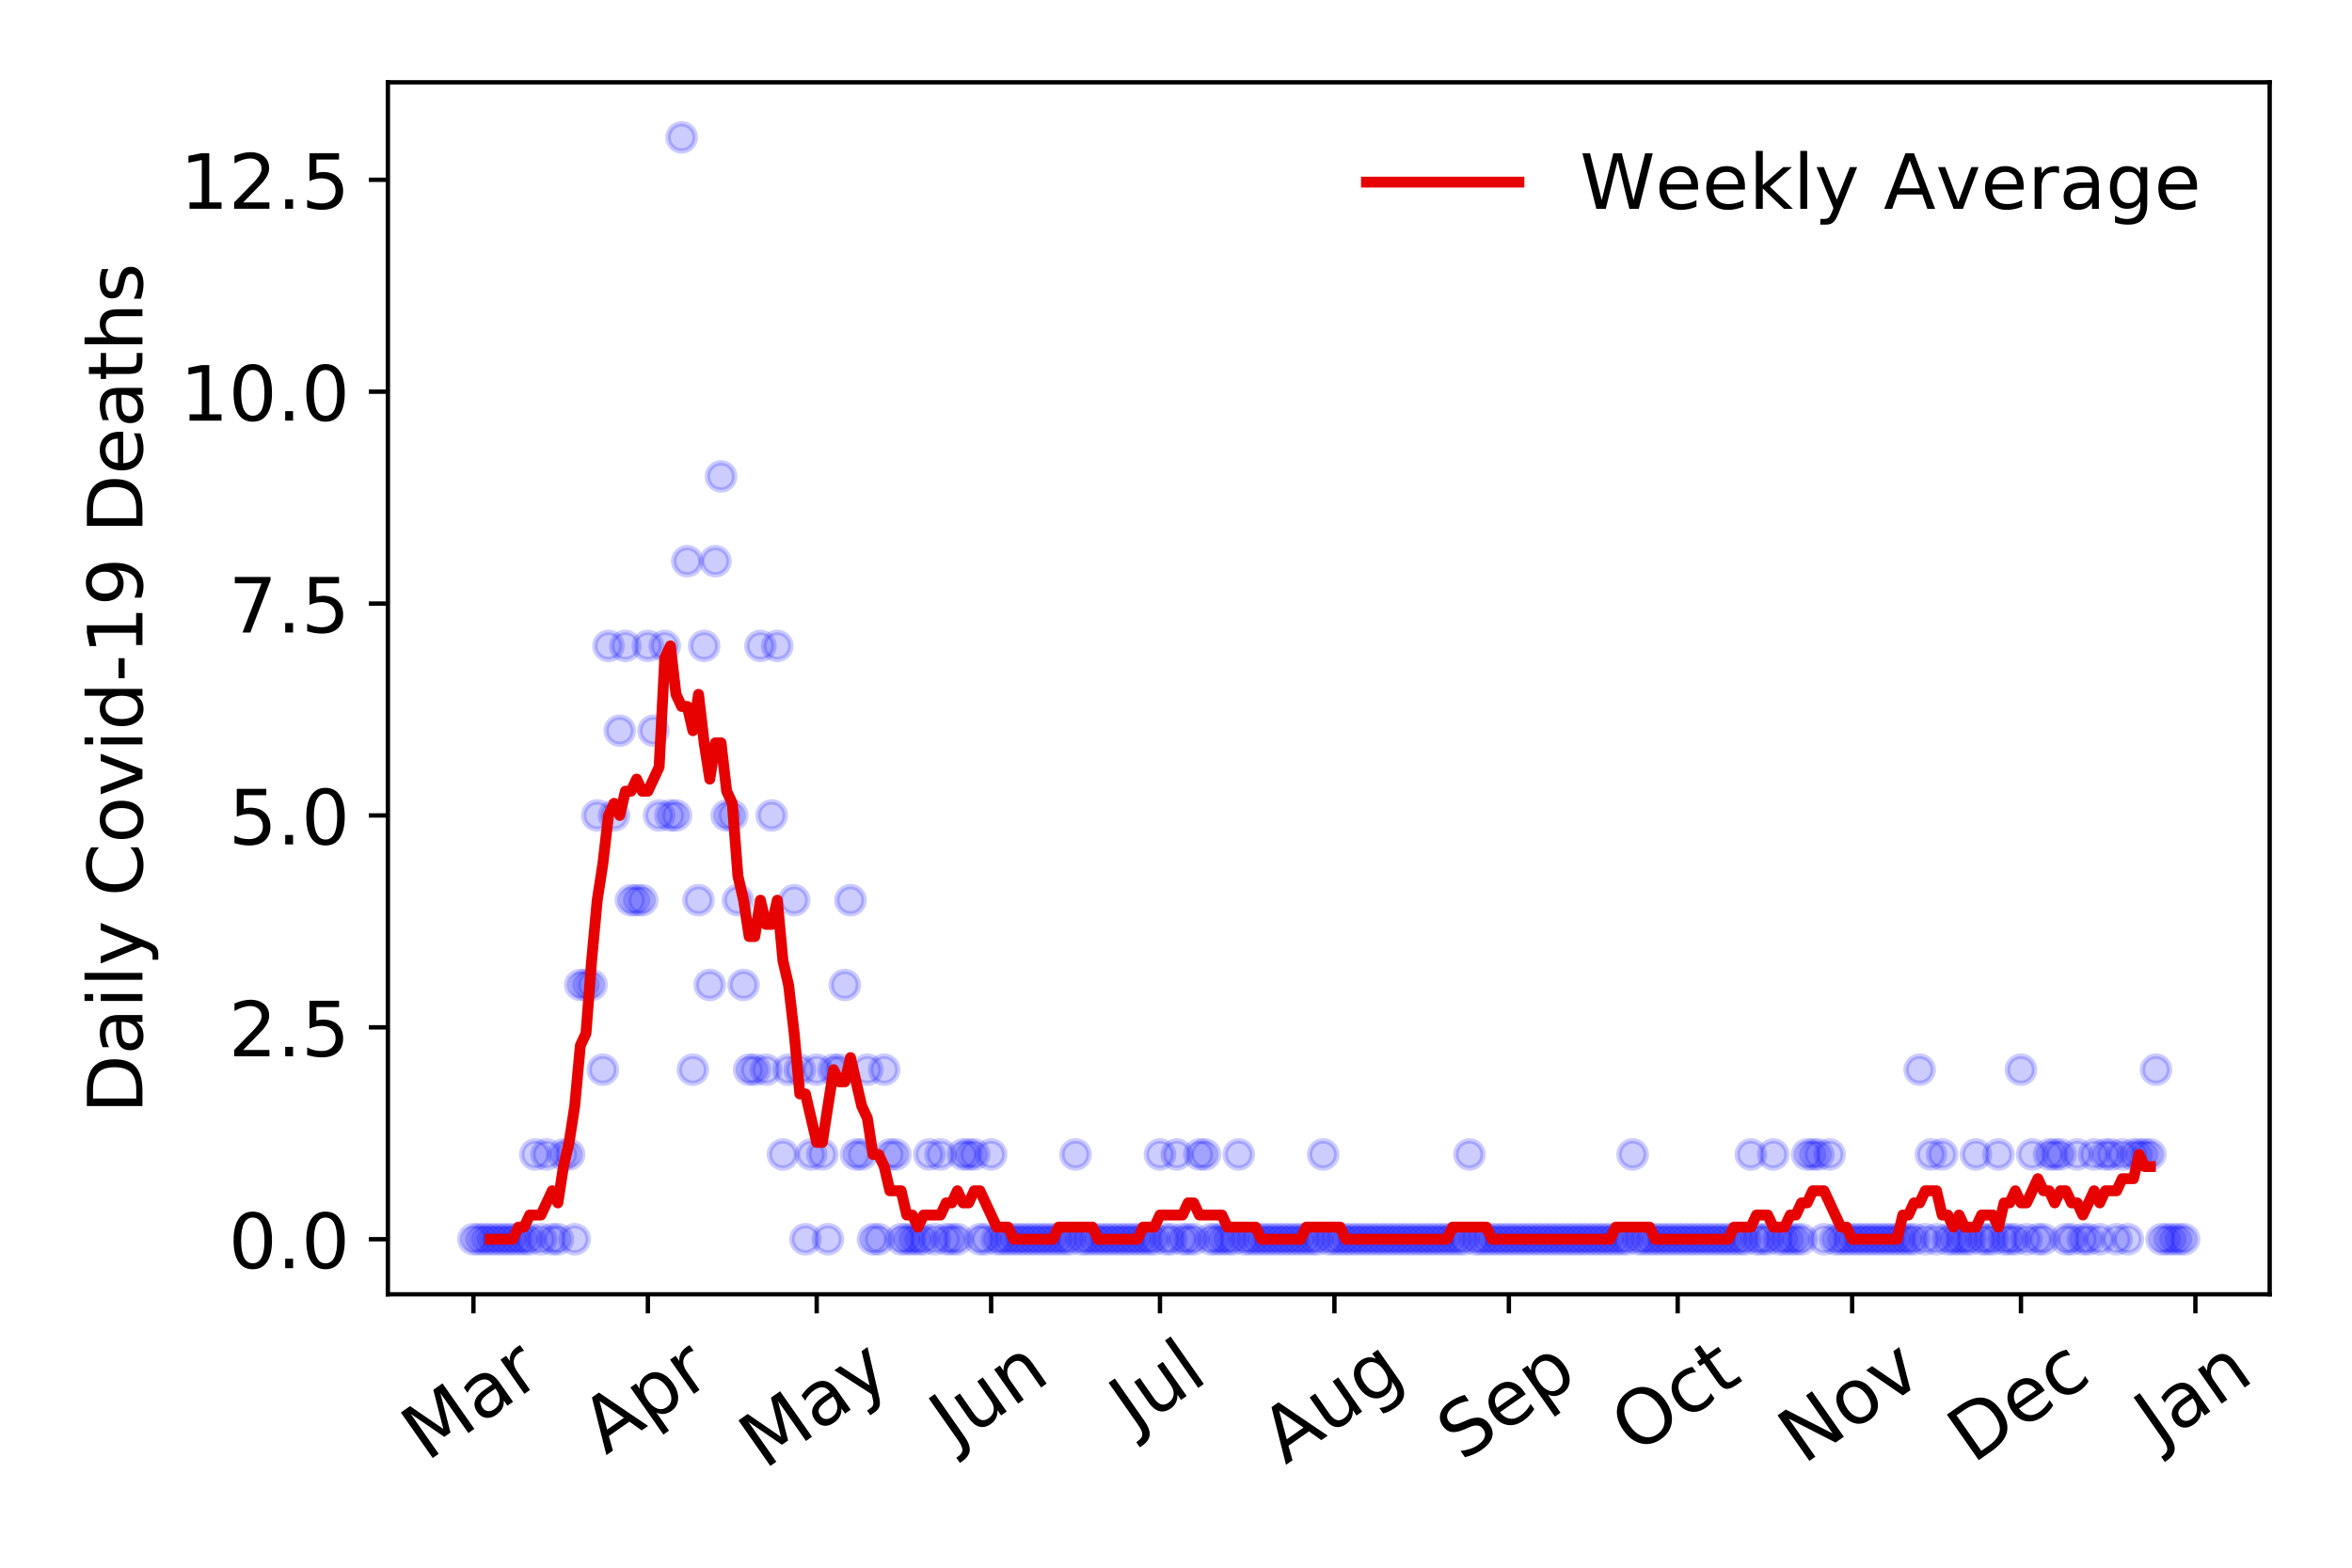 <?xml version="1.0" encoding="utf-8" standalone="no"?>
<!DOCTYPE svg PUBLIC "-//W3C//DTD SVG 1.1//EN"
  "http://www.w3.org/Graphics/SVG/1.1/DTD/svg11.dtd">
<!-- Created with matplotlib (https://matplotlib.org/) -->
<svg height="288pt" version="1.1" viewBox="0 0 432 288" width="432pt" xmlns="http://www.w3.org/2000/svg" xmlns:xlink="http://www.w3.org/1999/xlink">
 <defs>
  <style type="text/css">
*{stroke-linecap:butt;stroke-linejoin:round;}
  </style>
 </defs>
 <g id="figure_1">
  <g id="patch_1">
   <path d="M 0 288 
L 432 288 
L 432 0 
L 0 0 
z
" style="fill:#ffffff;"/>
  </g>
  <g id="axes_1">
   <g id="patch_2">
    <path d="M 71.245 237.778 
L 416.88 237.778 
L 416.88 15.12 
L 71.245 15.12 
z
" style="fill:#ffffff;"/>
   </g>
   <g id="matplotlib.axis_1">
    <g id="xtick_1">
     <g id="line2d_1">
      <defs>
       <path d="M 0 0 
L 0 3.5 
" id="m04cabf6be4" style="stroke:#000000;stroke-width:0.8;"/>
      </defs>
      <g>
       <use style="stroke:#000000;stroke-width:0.8;" x="86.956" xlink:href="#m04cabf6be4" y="237.778"/>
      </g>
     </g>
     <g id="text_1">
      <!-- Mar -->
      <defs>
       <path d="M 9.812 72.906 
L 24.516 72.906 
L 43.109 23.297 
L 61.812 72.906 
L 76.516 72.906 
L 76.516 0 
L 66.891 0 
L 66.891 64.016 
L 48.094 14.016 
L 38.188 14.016 
L 19.391 64.016 
L 19.391 0 
L 9.812 0 
z
" id="DejaVuSans-77"/>
       <path d="M 34.281 27.484 
Q 23.391 27.484 19.188 25 
Q 14.984 22.516 14.984 16.5 
Q 14.984 11.719 18.141 8.906 
Q 21.297 6.109 26.703 6.109 
Q 34.188 6.109 38.703 11.406 
Q 43.219 16.703 43.219 25.484 
L 43.219 27.484 
z
M 52.203 31.203 
L 52.203 0 
L 43.219 0 
L 43.219 8.297 
Q 40.141 3.328 35.547 0.953 
Q 30.953 -1.422 24.312 -1.422 
Q 15.922 -1.422 10.953 3.297 
Q 6 8.016 6 15.922 
Q 6 25.141 12.172 29.828 
Q 18.359 34.516 30.609 34.516 
L 43.219 34.516 
L 43.219 35.406 
Q 43.219 41.609 39.141 45 
Q 35.062 48.391 27.688 48.391 
Q 23 48.391 18.547 47.266 
Q 14.109 46.141 10.016 43.891 
L 10.016 52.203 
Q 14.938 54.109 19.578 55.047 
Q 24.219 56 28.609 56 
Q 40.484 56 46.344 49.844 
Q 52.203 43.703 52.203 31.203 
z
" id="DejaVuSans-97"/>
       <path d="M 41.109 46.297 
Q 39.594 47.172 37.812 47.578 
Q 36.031 48 33.891 48 
Q 26.266 48 22.188 43.047 
Q 18.109 38.094 18.109 28.812 
L 18.109 0 
L 9.078 0 
L 9.078 54.688 
L 18.109 54.688 
L 18.109 46.188 
Q 20.953 51.172 25.484 53.578 
Q 30.031 56 36.531 56 
Q 37.453 56 38.578 55.875 
Q 39.703 55.766 41.062 55.516 
z
" id="DejaVuSans-114"/>
      </defs>
      <g transform="translate(78.353 268.643)rotate(-35)scale(0.14 -0.14)">
       <use xlink:href="#DejaVuSans-77"/>
       <use x="86.279" xlink:href="#DejaVuSans-97"/>
       <use x="147.559" xlink:href="#DejaVuSans-114"/>
      </g>
     </g>
    </g>
    <g id="xtick_2">
     <g id="line2d_2">
      <g>
       <use style="stroke:#000000;stroke-width:0.8;" x="118.997" xlink:href="#m04cabf6be4" y="237.778"/>
      </g>
     </g>
     <g id="text_2">
      <!-- Apr -->
      <defs>
       <path d="M 34.188 63.188 
L 20.797 26.906 
L 47.609 26.906 
z
M 28.609 72.906 
L 39.797 72.906 
L 67.578 0 
L 57.328 0 
L 50.688 18.703 
L 17.828 18.703 
L 11.188 0 
L 0.781 0 
z
" id="DejaVuSans-65"/>
       <path d="M 18.109 8.203 
L 18.109 -20.797 
L 9.078 -20.797 
L 9.078 54.688 
L 18.109 54.688 
L 18.109 46.391 
Q 20.953 51.266 25.266 53.625 
Q 29.594 56 35.594 56 
Q 45.562 56 51.781 48.094 
Q 58.016 40.188 58.016 27.297 
Q 58.016 14.406 51.781 6.484 
Q 45.562 -1.422 35.594 -1.422 
Q 29.594 -1.422 25.266 0.953 
Q 20.953 3.328 18.109 8.203 
z
M 48.688 27.297 
Q 48.688 37.203 44.609 42.844 
Q 40.531 48.484 33.406 48.484 
Q 26.266 48.484 22.188 42.844 
Q 18.109 37.203 18.109 27.297 
Q 18.109 17.391 22.188 11.75 
Q 26.266 6.109 33.406 6.109 
Q 40.531 6.109 44.609 11.75 
Q 48.688 17.391 48.688 27.297 
z
" id="DejaVuSans-112"/>
      </defs>
      <g transform="translate(111.293 267.384)rotate(-35)scale(0.14 -0.14)">
       <use xlink:href="#DejaVuSans-65"/>
       <use x="68.408" xlink:href="#DejaVuSans-112"/>
       <use x="131.885" xlink:href="#DejaVuSans-114"/>
      </g>
     </g>
    </g>
    <g id="xtick_3">
     <g id="line2d_3">
      <g>
       <use style="stroke:#000000;stroke-width:0.8;" x="150.005" xlink:href="#m04cabf6be4" y="237.778"/>
      </g>
     </g>
     <g id="text_3">
      <!-- May -->
      <defs>
       <path d="M 32.172 -5.078 
Q 28.375 -14.844 24.75 -17.812 
Q 21.141 -20.797 15.094 -20.797 
L 7.906 -20.797 
L 7.906 -13.281 
L 13.188 -13.281 
Q 16.891 -13.281 18.938 -11.516 
Q 21 -9.766 23.484 -3.219 
L 25.094 0.875 
L 2.984 54.688 
L 12.5 54.688 
L 29.594 11.922 
L 46.688 54.688 
L 56.203 54.688 
z
" id="DejaVuSans-121"/>
      </defs>
      <g transform="translate(140.366 270.094)rotate(-35)scale(0.14 -0.14)">
       <use xlink:href="#DejaVuSans-77"/>
       <use x="86.279" xlink:href="#DejaVuSans-97"/>
       <use x="147.559" xlink:href="#DejaVuSans-121"/>
      </g>
     </g>
    </g>
    <g id="xtick_4">
     <g id="line2d_4">
      <g>
       <use style="stroke:#000000;stroke-width:0.8;" x="182.047" xlink:href="#m04cabf6be4" y="237.778"/>
      </g>
     </g>
     <g id="text_4">
      <!-- Jun -->
      <defs>
       <path d="M 9.812 72.906 
L 19.672 72.906 
L 19.672 5.078 
Q 19.672 -8.109 14.672 -14.062 
Q 9.672 -20.016 -1.422 -20.016 
L -5.172 -20.016 
L -5.172 -11.719 
L -2.094 -11.719 
Q 4.438 -11.719 7.125 -8.047 
Q 9.812 -4.391 9.812 5.078 
z
" id="DejaVuSans-74"/>
       <path d="M 8.5 21.578 
L 8.5 54.688 
L 17.484 54.688 
L 17.484 21.922 
Q 17.484 14.156 20.5 10.266 
Q 23.531 6.391 29.594 6.391 
Q 36.859 6.391 41.078 11.031 
Q 45.312 15.672 45.312 23.688 
L 45.312 54.688 
L 54.297 54.688 
L 54.297 0 
L 45.312 0 
L 45.312 8.406 
Q 42.047 3.422 37.719 1 
Q 33.406 -1.422 27.688 -1.422 
Q 18.266 -1.422 13.375 4.438 
Q 8.5 10.297 8.5 21.578 
z
M 31.109 56 
z
" id="DejaVuSans-117"/>
       <path d="M 54.891 33.016 
L 54.891 0 
L 45.906 0 
L 45.906 32.719 
Q 45.906 40.484 42.875 44.328 
Q 39.844 48.188 33.797 48.188 
Q 26.516 48.188 22.312 43.547 
Q 18.109 38.922 18.109 30.906 
L 18.109 0 
L 9.078 0 
L 9.078 54.688 
L 18.109 54.688 
L 18.109 46.188 
Q 21.344 51.125 25.703 53.562 
Q 30.078 56 35.797 56 
Q 45.219 56 50.047 50.172 
Q 54.891 44.344 54.891 33.016 
z
" id="DejaVuSans-110"/>
      </defs>
      <g transform="translate(175.303 266.039)rotate(-35)scale(0.14 -0.14)">
       <use xlink:href="#DejaVuSans-74"/>
       <use x="29.492" xlink:href="#DejaVuSans-117"/>
       <use x="92.871" xlink:href="#DejaVuSans-110"/>
      </g>
     </g>
    </g>
    <g id="xtick_5">
     <g id="line2d_5">
      <g>
       <use style="stroke:#000000;stroke-width:0.8;" x="213.055" xlink:href="#m04cabf6be4" y="237.778"/>
      </g>
     </g>
     <g id="text_5">
      <!-- Jul -->
      <defs>
       <path d="M 9.422 75.984 
L 18.406 75.984 
L 18.406 0 
L 9.422 0 
z
" id="DejaVuSans-108"/>
      </defs>
      <g transform="translate(208.352 263.181)rotate(-35)scale(0.14 -0.14)">
       <use xlink:href="#DejaVuSans-74"/>
       <use x="29.492" xlink:href="#DejaVuSans-117"/>
       <use x="92.871" xlink:href="#DejaVuSans-108"/>
      </g>
     </g>
    </g>
    <g id="xtick_6">
     <g id="line2d_6">
      <g>
       <use style="stroke:#000000;stroke-width:0.8;" x="245.096" xlink:href="#m04cabf6be4" y="237.778"/>
      </g>
     </g>
     <g id="text_6">
      <!-- Aug -->
      <defs>
       <path d="M 45.406 27.984 
Q 45.406 37.75 41.375 43.109 
Q 37.359 48.484 30.078 48.484 
Q 22.859 48.484 18.828 43.109 
Q 14.797 37.75 14.797 27.984 
Q 14.797 18.266 18.828 12.891 
Q 22.859 7.516 30.078 7.516 
Q 37.359 7.516 41.375 12.891 
Q 45.406 18.266 45.406 27.984 
z
M 54.391 6.781 
Q 54.391 -7.172 48.188 -13.984 
Q 42 -20.797 29.203 -20.797 
Q 24.469 -20.797 20.266 -20.094 
Q 16.062 -19.391 12.109 -17.922 
L 12.109 -9.188 
Q 16.062 -11.328 19.922 -12.344 
Q 23.781 -13.375 27.781 -13.375 
Q 36.625 -13.375 41.016 -8.766 
Q 45.406 -4.156 45.406 5.172 
L 45.406 9.625 
Q 42.625 4.781 38.281 2.391 
Q 33.938 0 27.875 0 
Q 17.828 0 11.672 7.656 
Q 5.516 15.328 5.516 27.984 
Q 5.516 40.672 11.672 48.328 
Q 17.828 56 27.875 56 
Q 33.938 56 38.281 53.609 
Q 42.625 51.219 45.406 46.391 
L 45.406 54.688 
L 54.391 54.688 
z
" id="DejaVuSans-103"/>
      </defs>
      <g transform="translate(236.115 269.172)rotate(-35)scale(0.14 -0.14)">
       <use xlink:href="#DejaVuSans-65"/>
       <use x="68.408" xlink:href="#DejaVuSans-117"/>
       <use x="131.787" xlink:href="#DejaVuSans-103"/>
      </g>
     </g>
    </g>
    <g id="xtick_7">
     <g id="line2d_7">
      <g>
       <use style="stroke:#000000;stroke-width:0.8;" x="277.138" xlink:href="#m04cabf6be4" y="237.778"/>
      </g>
     </g>
     <g id="text_7">
      <!-- Sep -->
      <defs>
       <path d="M 53.516 70.516 
L 53.516 60.891 
Q 47.906 63.578 42.922 64.891 
Q 37.938 66.219 33.297 66.219 
Q 25.25 66.219 20.875 63.094 
Q 16.5 59.969 16.5 54.203 
Q 16.5 49.359 19.406 46.891 
Q 22.312 44.438 30.422 42.922 
L 36.375 41.703 
Q 47.406 39.594 52.656 34.297 
Q 57.906 29 57.906 20.125 
Q 57.906 9.516 50.797 4.047 
Q 43.703 -1.422 29.984 -1.422 
Q 24.812 -1.422 18.969 -0.25 
Q 13.141 0.922 6.891 3.219 
L 6.891 13.375 
Q 12.891 10.016 18.656 8.297 
Q 24.422 6.594 29.984 6.594 
Q 38.422 6.594 43.016 9.906 
Q 47.609 13.234 47.609 19.391 
Q 47.609 24.75 44.312 27.781 
Q 41.016 30.812 33.5 32.328 
L 27.484 33.5 
Q 16.453 35.688 11.516 40.375 
Q 6.594 45.062 6.594 53.422 
Q 6.594 63.094 13.406 68.656 
Q 20.219 74.219 32.172 74.219 
Q 37.312 74.219 42.625 73.281 
Q 47.953 72.359 53.516 70.516 
z
" id="DejaVuSans-83"/>
       <path d="M 56.203 29.594 
L 56.203 25.203 
L 14.891 25.203 
Q 15.484 15.922 20.484 11.062 
Q 25.484 6.203 34.422 6.203 
Q 39.594 6.203 44.453 7.469 
Q 49.312 8.734 54.109 11.281 
L 54.109 2.781 
Q 49.266 0.734 44.188 -0.344 
Q 39.109 -1.422 33.891 -1.422 
Q 20.797 -1.422 13.156 6.188 
Q 5.516 13.812 5.516 26.812 
Q 5.516 40.234 12.766 48.109 
Q 20.016 56 32.328 56 
Q 43.359 56 49.781 48.891 
Q 56.203 41.797 56.203 29.594 
z
M 47.219 32.234 
Q 47.125 39.594 43.094 43.984 
Q 39.062 48.391 32.422 48.391 
Q 24.906 48.391 20.391 44.141 
Q 15.875 39.891 15.188 32.172 
z
" id="DejaVuSans-101"/>
      </defs>
      <g transform="translate(268.545 268.629)rotate(-35)scale(0.14 -0.14)">
       <use xlink:href="#DejaVuSans-83"/>
       <use x="63.477" xlink:href="#DejaVuSans-101"/>
       <use x="125" xlink:href="#DejaVuSans-112"/>
      </g>
     </g>
    </g>
    <g id="xtick_8">
     <g id="line2d_8">
      <g>
       <use style="stroke:#000000;stroke-width:0.8;" x="308.146" xlink:href="#m04cabf6be4" y="237.778"/>
      </g>
     </g>
     <g id="text_8">
      <!-- Oct -->
      <defs>
       <path d="M 39.406 66.219 
Q 28.656 66.219 22.328 58.203 
Q 16.016 50.203 16.016 36.375 
Q 16.016 22.609 22.328 14.594 
Q 28.656 6.594 39.406 6.594 
Q 50.141 6.594 56.422 14.594 
Q 62.703 22.609 62.703 36.375 
Q 62.703 50.203 56.422 58.203 
Q 50.141 66.219 39.406 66.219 
z
M 39.406 74.219 
Q 54.734 74.219 63.906 63.938 
Q 73.094 53.656 73.094 36.375 
Q 73.094 19.141 63.906 8.859 
Q 54.734 -1.422 39.406 -1.422 
Q 24.031 -1.422 14.812 8.828 
Q 5.609 19.094 5.609 36.375 
Q 5.609 53.656 14.812 63.938 
Q 24.031 74.219 39.406 74.219 
z
" id="DejaVuSans-79"/>
       <path d="M 48.781 52.594 
L 48.781 44.188 
Q 44.969 46.297 41.141 47.344 
Q 37.312 48.391 33.406 48.391 
Q 24.656 48.391 19.812 42.844 
Q 14.984 37.312 14.984 27.297 
Q 14.984 17.281 19.812 11.734 
Q 24.656 6.203 33.406 6.203 
Q 37.312 6.203 41.141 7.25 
Q 44.969 8.297 48.781 10.406 
L 48.781 2.094 
Q 45.016 0.344 40.984 -0.531 
Q 36.969 -1.422 32.422 -1.422 
Q 20.062 -1.422 12.781 6.344 
Q 5.516 14.109 5.516 27.297 
Q 5.516 40.672 12.859 48.328 
Q 20.219 56 33.016 56 
Q 37.156 56 41.109 55.141 
Q 45.062 54.297 48.781 52.594 
z
" id="DejaVuSans-99"/>
       <path d="M 18.312 70.219 
L 18.312 54.688 
L 36.812 54.688 
L 36.812 47.703 
L 18.312 47.703 
L 18.312 18.016 
Q 18.312 11.328 20.141 9.422 
Q 21.969 7.516 27.594 7.516 
L 36.812 7.516 
L 36.812 0 
L 27.594 0 
Q 17.188 0 13.234 3.875 
Q 9.281 7.766 9.281 18.016 
L 9.281 47.703 
L 2.688 47.703 
L 2.688 54.688 
L 9.281 54.688 
L 9.281 70.219 
z
" id="DejaVuSans-116"/>
      </defs>
      <g transform="translate(300.447 267.377)rotate(-35)scale(0.14 -0.14)">
       <use xlink:href="#DejaVuSans-79"/>
       <use x="78.711" xlink:href="#DejaVuSans-99"/>
       <use x="133.691" xlink:href="#DejaVuSans-116"/>
      </g>
     </g>
    </g>
    <g id="xtick_9">
     <g id="line2d_9">
      <g>
       <use style="stroke:#000000;stroke-width:0.8;" x="340.187" xlink:href="#m04cabf6be4" y="237.778"/>
      </g>
     </g>
     <g id="text_9">
      <!-- Nov -->
      <defs>
       <path d="M 9.812 72.906 
L 23.094 72.906 
L 55.422 11.922 
L 55.422 72.906 
L 64.984 72.906 
L 64.984 0 
L 51.703 0 
L 19.391 60.984 
L 19.391 0 
L 9.812 0 
z
" id="DejaVuSans-78"/>
       <path d="M 30.609 48.391 
Q 23.391 48.391 19.188 42.75 
Q 14.984 37.109 14.984 27.297 
Q 14.984 17.484 19.156 11.844 
Q 23.344 6.203 30.609 6.203 
Q 37.797 6.203 41.984 11.859 
Q 46.188 17.531 46.188 27.297 
Q 46.188 37.016 41.984 42.703 
Q 37.797 48.391 30.609 48.391 
z
M 30.609 56 
Q 42.328 56 49.016 48.375 
Q 55.719 40.766 55.719 27.297 
Q 55.719 13.875 49.016 6.219 
Q 42.328 -1.422 30.609 -1.422 
Q 18.844 -1.422 12.172 6.219 
Q 5.516 13.875 5.516 27.297 
Q 5.516 40.766 12.172 48.375 
Q 18.844 56 30.609 56 
z
" id="DejaVuSans-111"/>
       <path d="M 2.984 54.688 
L 12.5 54.688 
L 29.594 8.797 
L 46.688 54.688 
L 56.203 54.688 
L 35.688 0 
L 23.484 0 
z
" id="DejaVuSans-118"/>
      </defs>
      <g transform="translate(331.211 269.166)rotate(-35)scale(0.14 -0.14)">
       <use xlink:href="#DejaVuSans-78"/>
       <use x="74.805" xlink:href="#DejaVuSans-111"/>
       <use x="135.986" xlink:href="#DejaVuSans-118"/>
      </g>
     </g>
    </g>
    <g id="xtick_10">
     <g id="line2d_10">
      <g>
       <use style="stroke:#000000;stroke-width:0.8;" x="371.195" xlink:href="#m04cabf6be4" y="237.778"/>
      </g>
     </g>
     <g id="text_10">
      <!-- Dec -->
      <defs>
       <path d="M 19.672 64.797 
L 19.672 8.109 
L 31.594 8.109 
Q 46.688 8.109 53.688 14.938 
Q 60.688 21.781 60.688 36.531 
Q 60.688 51.172 53.688 57.984 
Q 46.688 64.797 31.594 64.797 
z
M 9.812 72.906 
L 30.078 72.906 
Q 51.266 72.906 61.172 64.094 
Q 71.094 55.281 71.094 36.531 
Q 71.094 17.672 61.125 8.828 
Q 51.172 0 30.078 0 
L 9.812 0 
z
" id="DejaVuSans-68"/>
      </defs>
      <g transform="translate(362.314 269.032)rotate(-35)scale(0.14 -0.14)">
       <use xlink:href="#DejaVuSans-68"/>
       <use x="77.002" xlink:href="#DejaVuSans-101"/>
       <use x="138.525" xlink:href="#DejaVuSans-99"/>
      </g>
     </g>
    </g>
    <g id="xtick_11">
     <g id="line2d_11">
      <g>
       <use style="stroke:#000000;stroke-width:0.8;" x="403.237" xlink:href="#m04cabf6be4" y="237.778"/>
      </g>
     </g>
     <g id="text_11">
      <!-- Jan -->
      <g transform="translate(396.613 265.871)rotate(-35)scale(0.14 -0.14)">
       <use xlink:href="#DejaVuSans-74"/>
       <use x="29.492" xlink:href="#DejaVuSans-97"/>
       <use x="90.771" xlink:href="#DejaVuSans-110"/>
      </g>
     </g>
    </g>
   </g>
   <g id="matplotlib.axis_2">
    <g id="ytick_1">
     <g id="line2d_12">
      <defs>
       <path d="M 0 0 
L -3.5 0 
" id="m372f1c17e1" style="stroke:#000000;stroke-width:0.8;"/>
      </defs>
      <g>
       <use style="stroke:#000000;stroke-width:0.8;" x="71.245" xlink:href="#m372f1c17e1" y="227.657"/>
      </g>
     </g>
     <g id="text_12">
      <!-- 0.0 -->
      <defs>
       <path d="M 31.781 66.406 
Q 24.172 66.406 20.328 58.906 
Q 16.5 51.422 16.5 36.375 
Q 16.5 21.391 20.328 13.891 
Q 24.172 6.391 31.781 6.391 
Q 39.453 6.391 43.281 13.891 
Q 47.125 21.391 47.125 36.375 
Q 47.125 51.422 43.281 58.906 
Q 39.453 66.406 31.781 66.406 
z
M 31.781 74.219 
Q 44.047 74.219 50.516 64.516 
Q 56.984 54.828 56.984 36.375 
Q 56.984 17.969 50.516 8.266 
Q 44.047 -1.422 31.781 -1.422 
Q 19.531 -1.422 13.062 8.266 
Q 6.594 17.969 6.594 36.375 
Q 6.594 54.828 13.062 64.516 
Q 19.531 74.219 31.781 74.219 
z
" id="DejaVuSans-48"/>
       <path d="M 10.688 12.406 
L 21 12.406 
L 21 0 
L 10.688 0 
z
" id="DejaVuSans-46"/>
      </defs>
      <g transform="translate(41.981 232.976)scale(0.14 -0.14)">
       <use xlink:href="#DejaVuSans-48"/>
       <use x="63.623" xlink:href="#DejaVuSans-46"/>
       <use x="95.41" xlink:href="#DejaVuSans-48"/>
      </g>
     </g>
    </g>
    <g id="ytick_2">
     <g id="line2d_13">
      <g>
       <use style="stroke:#000000;stroke-width:0.8;" x="71.245" xlink:href="#m372f1c17e1" y="188.731"/>
      </g>
     </g>
     <g id="text_13">
      <!-- 2.5 -->
      <defs>
       <path d="M 19.188 8.297 
L 53.609 8.297 
L 53.609 0 
L 7.328 0 
L 7.328 8.297 
Q 12.938 14.109 22.625 23.891 
Q 32.328 33.688 34.812 36.531 
Q 39.547 41.844 41.422 45.531 
Q 43.312 49.219 43.312 52.781 
Q 43.312 58.594 39.234 62.25 
Q 35.156 65.922 28.609 65.922 
Q 23.969 65.922 18.812 64.312 
Q 13.672 62.703 7.812 59.422 
L 7.812 69.391 
Q 13.766 71.781 18.938 73 
Q 24.125 74.219 28.422 74.219 
Q 39.75 74.219 46.484 68.547 
Q 53.219 62.891 53.219 53.422 
Q 53.219 48.922 51.531 44.891 
Q 49.859 40.875 45.406 35.406 
Q 44.188 33.984 37.641 27.219 
Q 31.109 20.453 19.188 8.297 
z
" id="DejaVuSans-50"/>
       <path d="M 10.797 72.906 
L 49.516 72.906 
L 49.516 64.594 
L 19.828 64.594 
L 19.828 46.734 
Q 21.969 47.469 24.109 47.828 
Q 26.266 48.188 28.422 48.188 
Q 40.625 48.188 47.75 41.5 
Q 54.891 34.812 54.891 23.391 
Q 54.891 11.625 47.562 5.094 
Q 40.234 -1.422 26.906 -1.422 
Q 22.312 -1.422 17.547 -0.641 
Q 12.797 0.141 7.719 1.703 
L 7.719 11.625 
Q 12.109 9.234 16.797 8.062 
Q 21.484 6.891 26.703 6.891 
Q 35.156 6.891 40.078 11.328 
Q 45.016 15.766 45.016 23.391 
Q 45.016 31 40.078 35.438 
Q 35.156 39.891 26.703 39.891 
Q 22.75 39.891 18.812 39.016 
Q 14.891 38.141 10.797 36.281 
z
" id="DejaVuSans-53"/>
      </defs>
      <g transform="translate(41.981 194.05)scale(0.14 -0.14)">
       <use xlink:href="#DejaVuSans-50"/>
       <use x="63.623" xlink:href="#DejaVuSans-46"/>
       <use x="95.41" xlink:href="#DejaVuSans-53"/>
      </g>
     </g>
    </g>
    <g id="ytick_3">
     <g id="line2d_14">
      <g>
       <use style="stroke:#000000;stroke-width:0.8;" x="71.245" xlink:href="#m372f1c17e1" y="149.805"/>
      </g>
     </g>
     <g id="text_14">
      <!-- 5.0 -->
      <g transform="translate(41.981 155.124)scale(0.14 -0.14)">
       <use xlink:href="#DejaVuSans-53"/>
       <use x="63.623" xlink:href="#DejaVuSans-46"/>
       <use x="95.41" xlink:href="#DejaVuSans-48"/>
      </g>
     </g>
    </g>
    <g id="ytick_4">
     <g id="line2d_15">
      <g>
       <use style="stroke:#000000;stroke-width:0.8;" x="71.245" xlink:href="#m372f1c17e1" y="110.879"/>
      </g>
     </g>
     <g id="text_15">
      <!-- 7.5 -->
      <defs>
       <path d="M 8.203 72.906 
L 55.078 72.906 
L 55.078 68.703 
L 28.609 0 
L 18.312 0 
L 43.219 64.594 
L 8.203 64.594 
z
" id="DejaVuSans-55"/>
      </defs>
      <g transform="translate(41.981 116.197)scale(0.14 -0.14)">
       <use xlink:href="#DejaVuSans-55"/>
       <use x="63.623" xlink:href="#DejaVuSans-46"/>
       <use x="95.41" xlink:href="#DejaVuSans-53"/>
      </g>
     </g>
    </g>
    <g id="ytick_5">
     <g id="line2d_16">
      <g>
       <use style="stroke:#000000;stroke-width:0.8;" x="71.245" xlink:href="#m372f1c17e1" y="71.952"/>
      </g>
     </g>
     <g id="text_16">
      <!-- 10.0 -->
      <defs>
       <path d="M 12.406 8.297 
L 28.516 8.297 
L 28.516 63.922 
L 10.984 60.406 
L 10.984 69.391 
L 28.422 72.906 
L 38.281 72.906 
L 38.281 8.297 
L 54.391 8.297 
L 54.391 0 
L 12.406 0 
z
" id="DejaVuSans-49"/>
      </defs>
      <g transform="translate(33.073 77.271)scale(0.14 -0.14)">
       <use xlink:href="#DejaVuSans-49"/>
       <use x="63.623" xlink:href="#DejaVuSans-48"/>
       <use x="127.246" xlink:href="#DejaVuSans-46"/>
       <use x="159.033" xlink:href="#DejaVuSans-48"/>
      </g>
     </g>
    </g>
    <g id="ytick_6">
     <g id="line2d_17">
      <g>
       <use style="stroke:#000000;stroke-width:0.8;" x="71.245" xlink:href="#m372f1c17e1" y="33.026"/>
      </g>
     </g>
     <g id="text_17">
      <!-- 12.5 -->
      <g transform="translate(33.073 38.345)scale(0.14 -0.14)">
       <use xlink:href="#DejaVuSans-49"/>
       <use x="63.623" xlink:href="#DejaVuSans-50"/>
       <use x="127.246" xlink:href="#DejaVuSans-46"/>
       <use x="159.033" xlink:href="#DejaVuSans-53"/>
      </g>
     </g>
    </g>
    <g id="text_18">
     <!-- Daily Covid-19 Deaths -->
     <defs>
      <path d="M 9.422 54.688 
L 18.406 54.688 
L 18.406 0 
L 9.422 0 
z
M 9.422 75.984 
L 18.406 75.984 
L 18.406 64.594 
L 9.422 64.594 
z
" id="DejaVuSans-105"/>
      <path id="DejaVuSans-32"/>
      <path d="M 64.406 67.281 
L 64.406 56.891 
Q 59.422 61.531 53.781 63.812 
Q 48.141 66.109 41.797 66.109 
Q 29.297 66.109 22.656 58.469 
Q 16.016 50.828 16.016 36.375 
Q 16.016 21.969 22.656 14.328 
Q 29.297 6.688 41.797 6.688 
Q 48.141 6.688 53.781 8.984 
Q 59.422 11.281 64.406 15.922 
L 64.406 5.609 
Q 59.234 2.094 53.438 0.328 
Q 47.656 -1.422 41.219 -1.422 
Q 24.656 -1.422 15.125 8.703 
Q 5.609 18.844 5.609 36.375 
Q 5.609 53.953 15.125 64.078 
Q 24.656 74.219 41.219 74.219 
Q 47.75 74.219 53.531 72.484 
Q 59.328 70.75 64.406 67.281 
z
" id="DejaVuSans-67"/>
      <path d="M 45.406 46.391 
L 45.406 75.984 
L 54.391 75.984 
L 54.391 0 
L 45.406 0 
L 45.406 8.203 
Q 42.578 3.328 38.25 0.953 
Q 33.938 -1.422 27.875 -1.422 
Q 17.969 -1.422 11.734 6.484 
Q 5.516 14.406 5.516 27.297 
Q 5.516 40.188 11.734 48.094 
Q 17.969 56 27.875 56 
Q 33.938 56 38.25 53.625 
Q 42.578 51.266 45.406 46.391 
z
M 14.797 27.297 
Q 14.797 17.391 18.875 11.75 
Q 22.953 6.109 30.078 6.109 
Q 37.203 6.109 41.297 11.75 
Q 45.406 17.391 45.406 27.297 
Q 45.406 37.203 41.297 42.844 
Q 37.203 48.484 30.078 48.484 
Q 22.953 48.484 18.875 42.844 
Q 14.797 37.203 14.797 27.297 
z
" id="DejaVuSans-100"/>
      <path d="M 4.891 31.391 
L 31.203 31.391 
L 31.203 23.391 
L 4.891 23.391 
z
" id="DejaVuSans-45"/>
      <path d="M 10.984 1.516 
L 10.984 10.5 
Q 14.703 8.734 18.5 7.812 
Q 22.312 6.891 25.984 6.891 
Q 35.75 6.891 40.891 13.453 
Q 46.047 20.016 46.781 33.406 
Q 43.953 29.203 39.594 26.953 
Q 35.25 24.703 29.984 24.703 
Q 19.047 24.703 12.672 31.312 
Q 6.297 37.938 6.297 49.422 
Q 6.297 60.641 12.938 67.422 
Q 19.578 74.219 30.609 74.219 
Q 43.266 74.219 49.922 64.516 
Q 56.594 54.828 56.594 36.375 
Q 56.594 19.141 48.406 8.859 
Q 40.234 -1.422 26.422 -1.422 
Q 22.703 -1.422 18.891 -0.688 
Q 15.094 0.047 10.984 1.516 
z
M 30.609 32.422 
Q 37.25 32.422 41.125 36.953 
Q 45.016 41.5 45.016 49.422 
Q 45.016 57.281 41.125 61.844 
Q 37.25 66.406 30.609 66.406 
Q 23.969 66.406 20.094 61.844 
Q 16.219 57.281 16.219 49.422 
Q 16.219 41.5 20.094 36.953 
Q 23.969 32.422 30.609 32.422 
z
" id="DejaVuSans-57"/>
      <path d="M 54.891 33.016 
L 54.891 0 
L 45.906 0 
L 45.906 32.719 
Q 45.906 40.484 42.875 44.328 
Q 39.844 48.188 33.797 48.188 
Q 26.516 48.188 22.312 43.547 
Q 18.109 38.922 18.109 30.906 
L 18.109 0 
L 9.078 0 
L 9.078 75.984 
L 18.109 75.984 
L 18.109 46.188 
Q 21.344 51.125 25.703 53.562 
Q 30.078 56 35.797 56 
Q 45.219 56 50.047 50.172 
Q 54.891 44.344 54.891 33.016 
z
" id="DejaVuSans-104"/>
      <path d="M 44.281 53.078 
L 44.281 44.578 
Q 40.484 46.531 36.375 47.5 
Q 32.281 48.484 27.875 48.484 
Q 21.188 48.484 17.844 46.438 
Q 14.5 44.391 14.5 40.281 
Q 14.5 37.156 16.891 35.375 
Q 19.281 33.594 26.516 31.984 
L 29.594 31.297 
Q 39.156 29.25 43.188 25.516 
Q 47.219 21.781 47.219 15.094 
Q 47.219 7.469 41.188 3.016 
Q 35.156 -1.422 24.609 -1.422 
Q 20.219 -1.422 15.453 -0.562 
Q 10.688 0.297 5.422 2 
L 5.422 11.281 
Q 10.406 8.688 15.234 7.391 
Q 20.062 6.109 24.812 6.109 
Q 31.156 6.109 34.562 8.281 
Q 37.984 10.453 37.984 14.406 
Q 37.984 18.062 35.516 20.016 
Q 33.062 21.969 24.703 23.781 
L 21.578 24.516 
Q 13.234 26.266 9.516 29.906 
Q 5.812 33.547 5.812 39.891 
Q 5.812 47.609 11.281 51.797 
Q 16.75 56 26.812 56 
Q 31.781 56 36.172 55.266 
Q 40.578 54.547 44.281 53.078 
z
" id="DejaVuSans-115"/>
     </defs>
     <g transform="translate(26.162 204.56)rotate(-90)scale(0.14 -0.14)">
      <use xlink:href="#DejaVuSans-68"/>
      <use x="77.002" xlink:href="#DejaVuSans-97"/>
      <use x="138.281" xlink:href="#DejaVuSans-105"/>
      <use x="166.064" xlink:href="#DejaVuSans-108"/>
      <use x="193.848" xlink:href="#DejaVuSans-121"/>
      <use x="253.027" xlink:href="#DejaVuSans-32"/>
      <use x="284.814" xlink:href="#DejaVuSans-67"/>
      <use x="354.639" xlink:href="#DejaVuSans-111"/>
      <use x="415.82" xlink:href="#DejaVuSans-118"/>
      <use x="475" xlink:href="#DejaVuSans-105"/>
      <use x="502.783" xlink:href="#DejaVuSans-100"/>
      <use x="566.26" xlink:href="#DejaVuSans-45"/>
      <use x="602.344" xlink:href="#DejaVuSans-49"/>
      <use x="665.967" xlink:href="#DejaVuSans-57"/>
      <use x="729.59" xlink:href="#DejaVuSans-32"/>
      <use x="761.377" xlink:href="#DejaVuSans-68"/>
      <use x="838.379" xlink:href="#DejaVuSans-101"/>
      <use x="899.902" xlink:href="#DejaVuSans-97"/>
      <use x="961.182" xlink:href="#DejaVuSans-116"/>
      <use x="1000.391" xlink:href="#DejaVuSans-104"/>
      <use x="1063.77" xlink:href="#DejaVuSans-115"/>
     </g>
    </g>
   </g>
   <g id="line2d_18">
    <defs>
     <path d="M 0 2.5 
C 0.663 2.5 1.299 2.237 1.768 1.768 
C 2.237 1.299 2.5 0.663 2.5 0 
C 2.5 -0.663 2.237 -1.299 1.768 -1.768 
C 1.299 -2.237 0.663 -2.5 0 -2.5 
C -0.663 -2.5 -1.299 -2.237 -1.768 -1.768 
C -2.237 -1.299 -2.5 -0.663 -2.5 0 
C -2.5 0.663 -2.237 1.299 -1.768 1.768 
C -1.299 2.237 -0.663 2.5 0 2.5 
z
" id="m9a40dc2bf5" style="stroke:#0000ff;stroke-opacity:0.2;"/>
    </defs>
    <g clip-path="url(#p825f0a53c5)">
     <use style="fill:#0000ff;fill-opacity:0.2;stroke:#0000ff;stroke-opacity:0.2;" x="86.956" xlink:href="#m9a40dc2bf5" y="227.657"/>
     <use style="fill:#0000ff;fill-opacity:0.2;stroke:#0000ff;stroke-opacity:0.2;" x="87.989" xlink:href="#m9a40dc2bf5" y="227.657"/>
     <use style="fill:#0000ff;fill-opacity:0.2;stroke:#0000ff;stroke-opacity:0.2;" x="89.023" xlink:href="#m9a40dc2bf5" y="227.657"/>
     <use style="fill:#0000ff;fill-opacity:0.2;stroke:#0000ff;stroke-opacity:0.2;" x="90.056" xlink:href="#m9a40dc2bf5" y="227.657"/>
     <use style="fill:#0000ff;fill-opacity:0.2;stroke:#0000ff;stroke-opacity:0.2;" x="91.09" xlink:href="#m9a40dc2bf5" y="227.657"/>
     <use style="fill:#0000ff;fill-opacity:0.2;stroke:#0000ff;stroke-opacity:0.2;" x="92.124" xlink:href="#m9a40dc2bf5" y="227.657"/>
     <use style="fill:#0000ff;fill-opacity:0.2;stroke:#0000ff;stroke-opacity:0.2;" x="93.157" xlink:href="#m9a40dc2bf5" y="227.657"/>
     <use style="fill:#0000ff;fill-opacity:0.2;stroke:#0000ff;stroke-opacity:0.2;" x="94.191" xlink:href="#m9a40dc2bf5" y="227.657"/>
     <use style="fill:#0000ff;fill-opacity:0.2;stroke:#0000ff;stroke-opacity:0.2;" x="95.224" xlink:href="#m9a40dc2bf5" y="227.657"/>
     <use style="fill:#0000ff;fill-opacity:0.2;stroke:#0000ff;stroke-opacity:0.2;" x="96.258" xlink:href="#m9a40dc2bf5" y="227.657"/>
     <use style="fill:#0000ff;fill-opacity:0.2;stroke:#0000ff;stroke-opacity:0.2;" x="97.292" xlink:href="#m9a40dc2bf5" y="227.657"/>
     <use style="fill:#0000ff;fill-opacity:0.2;stroke:#0000ff;stroke-opacity:0.2;" x="98.325" xlink:href="#m9a40dc2bf5" y="212.087"/>
     <use style="fill:#0000ff;fill-opacity:0.2;stroke:#0000ff;stroke-opacity:0.2;" x="99.359" xlink:href="#m9a40dc2bf5" y="227.657"/>
     <use style="fill:#0000ff;fill-opacity:0.2;stroke:#0000ff;stroke-opacity:0.2;" x="100.392" xlink:href="#m9a40dc2bf5" y="212.087"/>
     <use style="fill:#0000ff;fill-opacity:0.2;stroke:#0000ff;stroke-opacity:0.2;" x="101.426" xlink:href="#m9a40dc2bf5" y="227.657"/>
     <use style="fill:#0000ff;fill-opacity:0.2;stroke:#0000ff;stroke-opacity:0.2;" x="102.46" xlink:href="#m9a40dc2bf5" y="227.657"/>
     <use style="fill:#0000ff;fill-opacity:0.2;stroke:#0000ff;stroke-opacity:0.2;" x="103.493" xlink:href="#m9a40dc2bf5" y="212.087"/>
     <use style="fill:#0000ff;fill-opacity:0.2;stroke:#0000ff;stroke-opacity:0.2;" x="104.527" xlink:href="#m9a40dc2bf5" y="212.087"/>
     <use style="fill:#0000ff;fill-opacity:0.2;stroke:#0000ff;stroke-opacity:0.2;" x="105.56" xlink:href="#m9a40dc2bf5" y="227.657"/>
     <use style="fill:#0000ff;fill-opacity:0.2;stroke:#0000ff;stroke-opacity:0.2;" x="106.594" xlink:href="#m9a40dc2bf5" y="180.946"/>
     <use style="fill:#0000ff;fill-opacity:0.2;stroke:#0000ff;stroke-opacity:0.2;" x="107.628" xlink:href="#m9a40dc2bf5" y="180.946"/>
     <use style="fill:#0000ff;fill-opacity:0.2;stroke:#0000ff;stroke-opacity:0.2;" x="108.661" xlink:href="#m9a40dc2bf5" y="180.946"/>
     <use style="fill:#0000ff;fill-opacity:0.2;stroke:#0000ff;stroke-opacity:0.2;" x="109.695" xlink:href="#m9a40dc2bf5" y="149.805"/>
     <use style="fill:#0000ff;fill-opacity:0.2;stroke:#0000ff;stroke-opacity:0.2;" x="110.728" xlink:href="#m9a40dc2bf5" y="196.516"/>
     <use style="fill:#0000ff;fill-opacity:0.2;stroke:#0000ff;stroke-opacity:0.2;" x="111.762" xlink:href="#m9a40dc2bf5" y="118.664"/>
     <use style="fill:#0000ff;fill-opacity:0.2;stroke:#0000ff;stroke-opacity:0.2;" x="112.796" xlink:href="#m9a40dc2bf5" y="149.805"/>
     <use style="fill:#0000ff;fill-opacity:0.2;stroke:#0000ff;stroke-opacity:0.2;" x="113.829" xlink:href="#m9a40dc2bf5" y="134.234"/>
     <use style="fill:#0000ff;fill-opacity:0.2;stroke:#0000ff;stroke-opacity:0.2;" x="114.863" xlink:href="#m9a40dc2bf5" y="118.664"/>
     <use style="fill:#0000ff;fill-opacity:0.2;stroke:#0000ff;stroke-opacity:0.2;" x="115.896" xlink:href="#m9a40dc2bf5" y="165.375"/>
     <use style="fill:#0000ff;fill-opacity:0.2;stroke:#0000ff;stroke-opacity:0.2;" x="116.93" xlink:href="#m9a40dc2bf5" y="165.375"/>
     <use style="fill:#0000ff;fill-opacity:0.2;stroke:#0000ff;stroke-opacity:0.2;" x="117.964" xlink:href="#m9a40dc2bf5" y="165.375"/>
     <use style="fill:#0000ff;fill-opacity:0.2;stroke:#0000ff;stroke-opacity:0.2;" x="118.997" xlink:href="#m9a40dc2bf5" y="118.664"/>
     <use style="fill:#0000ff;fill-opacity:0.2;stroke:#0000ff;stroke-opacity:0.2;" x="120.031" xlink:href="#m9a40dc2bf5" y="134.234"/>
     <use style="fill:#0000ff;fill-opacity:0.2;stroke:#0000ff;stroke-opacity:0.2;" x="121.064" xlink:href="#m9a40dc2bf5" y="149.805"/>
     <use style="fill:#0000ff;fill-opacity:0.2;stroke:#0000ff;stroke-opacity:0.2;" x="122.098" xlink:href="#m9a40dc2bf5" y="118.664"/>
     <use style="fill:#0000ff;fill-opacity:0.2;stroke:#0000ff;stroke-opacity:0.2;" x="123.132" xlink:href="#m9a40dc2bf5" y="149.805"/>
     <use style="fill:#0000ff;fill-opacity:0.2;stroke:#0000ff;stroke-opacity:0.2;" x="124.165" xlink:href="#m9a40dc2bf5" y="149.805"/>
     <use style="fill:#0000ff;fill-opacity:0.2;stroke:#0000ff;stroke-opacity:0.2;" x="125.199" xlink:href="#m9a40dc2bf5" y="25.241"/>
     <use style="fill:#0000ff;fill-opacity:0.2;stroke:#0000ff;stroke-opacity:0.2;" x="126.232" xlink:href="#m9a40dc2bf5" y="103.093"/>
     <use style="fill:#0000ff;fill-opacity:0.2;stroke:#0000ff;stroke-opacity:0.2;" x="127.266" xlink:href="#m9a40dc2bf5" y="196.516"/>
     <use style="fill:#0000ff;fill-opacity:0.2;stroke:#0000ff;stroke-opacity:0.2;" x="128.3" xlink:href="#m9a40dc2bf5" y="165.375"/>
     <use style="fill:#0000ff;fill-opacity:0.2;stroke:#0000ff;stroke-opacity:0.2;" x="129.333" xlink:href="#m9a40dc2bf5" y="118.664"/>
     <use style="fill:#0000ff;fill-opacity:0.2;stroke:#0000ff;stroke-opacity:0.2;" x="130.367" xlink:href="#m9a40dc2bf5" y="180.946"/>
     <use style="fill:#0000ff;fill-opacity:0.2;stroke:#0000ff;stroke-opacity:0.2;" x="131.4" xlink:href="#m9a40dc2bf5" y="103.093"/>
     <use style="fill:#0000ff;fill-opacity:0.2;stroke:#0000ff;stroke-opacity:0.2;" x="132.434" xlink:href="#m9a40dc2bf5" y="87.523"/>
     <use style="fill:#0000ff;fill-opacity:0.2;stroke:#0000ff;stroke-opacity:0.2;" x="133.468" xlink:href="#m9a40dc2bf5" y="149.805"/>
     <use style="fill:#0000ff;fill-opacity:0.2;stroke:#0000ff;stroke-opacity:0.2;" x="134.501" xlink:href="#m9a40dc2bf5" y="149.805"/>
     <use style="fill:#0000ff;fill-opacity:0.2;stroke:#0000ff;stroke-opacity:0.2;" x="135.535" xlink:href="#m9a40dc2bf5" y="165.375"/>
     <use style="fill:#0000ff;fill-opacity:0.2;stroke:#0000ff;stroke-opacity:0.2;" x="136.568" xlink:href="#m9a40dc2bf5" y="180.946"/>
     <use style="fill:#0000ff;fill-opacity:0.2;stroke:#0000ff;stroke-opacity:0.2;" x="137.602" xlink:href="#m9a40dc2bf5" y="196.516"/>
     <use style="fill:#0000ff;fill-opacity:0.2;stroke:#0000ff;stroke-opacity:0.2;" x="138.636" xlink:href="#m9a40dc2bf5" y="196.516"/>
     <use style="fill:#0000ff;fill-opacity:0.2;stroke:#0000ff;stroke-opacity:0.2;" x="139.669" xlink:href="#m9a40dc2bf5" y="118.664"/>
     <use style="fill:#0000ff;fill-opacity:0.2;stroke:#0000ff;stroke-opacity:0.2;" x="140.703" xlink:href="#m9a40dc2bf5" y="196.516"/>
     <use style="fill:#0000ff;fill-opacity:0.2;stroke:#0000ff;stroke-opacity:0.2;" x="141.736" xlink:href="#m9a40dc2bf5" y="149.805"/>
     <use style="fill:#0000ff;fill-opacity:0.2;stroke:#0000ff;stroke-opacity:0.2;" x="142.77" xlink:href="#m9a40dc2bf5" y="118.664"/>
     <use style="fill:#0000ff;fill-opacity:0.2;stroke:#0000ff;stroke-opacity:0.2;" x="143.804" xlink:href="#m9a40dc2bf5" y="212.087"/>
     <use style="fill:#0000ff;fill-opacity:0.2;stroke:#0000ff;stroke-opacity:0.2;" x="144.837" xlink:href="#m9a40dc2bf5" y="196.516"/>
     <use style="fill:#0000ff;fill-opacity:0.2;stroke:#0000ff;stroke-opacity:0.2;" x="145.871" xlink:href="#m9a40dc2bf5" y="165.375"/>
     <use style="fill:#0000ff;fill-opacity:0.2;stroke:#0000ff;stroke-opacity:0.2;" x="146.904" xlink:href="#m9a40dc2bf5" y="196.516"/>
     <use style="fill:#0000ff;fill-opacity:0.2;stroke:#0000ff;stroke-opacity:0.2;" x="147.938" xlink:href="#m9a40dc2bf5" y="227.657"/>
     <use style="fill:#0000ff;fill-opacity:0.2;stroke:#0000ff;stroke-opacity:0.2;" x="148.972" xlink:href="#m9a40dc2bf5" y="212.087"/>
     <use style="fill:#0000ff;fill-opacity:0.2;stroke:#0000ff;stroke-opacity:0.2;" x="150.005" xlink:href="#m9a40dc2bf5" y="196.516"/>
     <use style="fill:#0000ff;fill-opacity:0.2;stroke:#0000ff;stroke-opacity:0.2;" x="151.039" xlink:href="#m9a40dc2bf5" y="212.087"/>
     <use style="fill:#0000ff;fill-opacity:0.2;stroke:#0000ff;stroke-opacity:0.2;" x="152.072" xlink:href="#m9a40dc2bf5" y="227.657"/>
     <use style="fill:#0000ff;fill-opacity:0.2;stroke:#0000ff;stroke-opacity:0.2;" x="153.106" xlink:href="#m9a40dc2bf5" y="196.516"/>
     <use style="fill:#0000ff;fill-opacity:0.2;stroke:#0000ff;stroke-opacity:0.2;" x="154.14" xlink:href="#m9a40dc2bf5" y="196.516"/>
     <use style="fill:#0000ff;fill-opacity:0.2;stroke:#0000ff;stroke-opacity:0.2;" x="155.173" xlink:href="#m9a40dc2bf5" y="180.946"/>
     <use style="fill:#0000ff;fill-opacity:0.2;stroke:#0000ff;stroke-opacity:0.2;" x="156.207" xlink:href="#m9a40dc2bf5" y="165.375"/>
     <use style="fill:#0000ff;fill-opacity:0.2;stroke:#0000ff;stroke-opacity:0.2;" x="157.24" xlink:href="#m9a40dc2bf5" y="212.087"/>
     <use style="fill:#0000ff;fill-opacity:0.2;stroke:#0000ff;stroke-opacity:0.2;" x="158.274" xlink:href="#m9a40dc2bf5" y="212.087"/>
     <use style="fill:#0000ff;fill-opacity:0.2;stroke:#0000ff;stroke-opacity:0.2;" x="159.308" xlink:href="#m9a40dc2bf5" y="196.516"/>
     <use style="fill:#0000ff;fill-opacity:0.2;stroke:#0000ff;stroke-opacity:0.2;" x="160.341" xlink:href="#m9a40dc2bf5" y="227.657"/>
     <use style="fill:#0000ff;fill-opacity:0.2;stroke:#0000ff;stroke-opacity:0.2;" x="161.375" xlink:href="#m9a40dc2bf5" y="227.657"/>
     <use style="fill:#0000ff;fill-opacity:0.2;stroke:#0000ff;stroke-opacity:0.2;" x="162.408" xlink:href="#m9a40dc2bf5" y="196.516"/>
     <use style="fill:#0000ff;fill-opacity:0.2;stroke:#0000ff;stroke-opacity:0.2;" x="163.442" xlink:href="#m9a40dc2bf5" y="212.087"/>
     <use style="fill:#0000ff;fill-opacity:0.2;stroke:#0000ff;stroke-opacity:0.2;" x="164.475" xlink:href="#m9a40dc2bf5" y="212.087"/>
     <use style="fill:#0000ff;fill-opacity:0.2;stroke:#0000ff;stroke-opacity:0.2;" x="165.509" xlink:href="#m9a40dc2bf5" y="227.657"/>
     <use style="fill:#0000ff;fill-opacity:0.2;stroke:#0000ff;stroke-opacity:0.2;" x="166.543" xlink:href="#m9a40dc2bf5" y="227.657"/>
     <use style="fill:#0000ff;fill-opacity:0.2;stroke:#0000ff;stroke-opacity:0.2;" x="167.576" xlink:href="#m9a40dc2bf5" y="227.657"/>
     <use style="fill:#0000ff;fill-opacity:0.2;stroke:#0000ff;stroke-opacity:0.2;" x="168.61" xlink:href="#m9a40dc2bf5" y="227.657"/>
     <use style="fill:#0000ff;fill-opacity:0.2;stroke:#0000ff;stroke-opacity:0.2;" x="169.643" xlink:href="#m9a40dc2bf5" y="227.657"/>
     <use style="fill:#0000ff;fill-opacity:0.2;stroke:#0000ff;stroke-opacity:0.2;" x="170.677" xlink:href="#m9a40dc2bf5" y="212.087"/>
     <use style="fill:#0000ff;fill-opacity:0.2;stroke:#0000ff;stroke-opacity:0.2;" x="171.711" xlink:href="#m9a40dc2bf5" y="227.657"/>
     <use style="fill:#0000ff;fill-opacity:0.2;stroke:#0000ff;stroke-opacity:0.2;" x="172.744" xlink:href="#m9a40dc2bf5" y="212.087"/>
     <use style="fill:#0000ff;fill-opacity:0.2;stroke:#0000ff;stroke-opacity:0.2;" x="173.778" xlink:href="#m9a40dc2bf5" y="227.657"/>
     <use style="fill:#0000ff;fill-opacity:0.2;stroke:#0000ff;stroke-opacity:0.2;" x="174.811" xlink:href="#m9a40dc2bf5" y="227.657"/>
     <use style="fill:#0000ff;fill-opacity:0.2;stroke:#0000ff;stroke-opacity:0.2;" x="175.845" xlink:href="#m9a40dc2bf5" y="227.657"/>
     <use style="fill:#0000ff;fill-opacity:0.2;stroke:#0000ff;stroke-opacity:0.2;" x="176.879" xlink:href="#m9a40dc2bf5" y="212.087"/>
     <use style="fill:#0000ff;fill-opacity:0.2;stroke:#0000ff;stroke-opacity:0.2;" x="177.912" xlink:href="#m9a40dc2bf5" y="212.087"/>
     <use style="fill:#0000ff;fill-opacity:0.2;stroke:#0000ff;stroke-opacity:0.2;" x="178.946" xlink:href="#m9a40dc2bf5" y="212.087"/>
     <use style="fill:#0000ff;fill-opacity:0.2;stroke:#0000ff;stroke-opacity:0.2;" x="179.979" xlink:href="#m9a40dc2bf5" y="227.657"/>
     <use style="fill:#0000ff;fill-opacity:0.2;stroke:#0000ff;stroke-opacity:0.2;" x="181.013" xlink:href="#m9a40dc2bf5" y="227.657"/>
     <use style="fill:#0000ff;fill-opacity:0.2;stroke:#0000ff;stroke-opacity:0.2;" x="182.047" xlink:href="#m9a40dc2bf5" y="212.087"/>
     <use style="fill:#0000ff;fill-opacity:0.2;stroke:#0000ff;stroke-opacity:0.2;" x="183.08" xlink:href="#m9a40dc2bf5" y="227.657"/>
     <use style="fill:#0000ff;fill-opacity:0.2;stroke:#0000ff;stroke-opacity:0.2;" x="184.114" xlink:href="#m9a40dc2bf5" y="227.657"/>
     <use style="fill:#0000ff;fill-opacity:0.2;stroke:#0000ff;stroke-opacity:0.2;" x="185.147" xlink:href="#m9a40dc2bf5" y="227.657"/>
     <use style="fill:#0000ff;fill-opacity:0.2;stroke:#0000ff;stroke-opacity:0.2;" x="186.181" xlink:href="#m9a40dc2bf5" y="227.657"/>
     <use style="fill:#0000ff;fill-opacity:0.2;stroke:#0000ff;stroke-opacity:0.2;" x="187.215" xlink:href="#m9a40dc2bf5" y="227.657"/>
     <use style="fill:#0000ff;fill-opacity:0.2;stroke:#0000ff;stroke-opacity:0.2;" x="188.248" xlink:href="#m9a40dc2bf5" y="227.657"/>
     <use style="fill:#0000ff;fill-opacity:0.2;stroke:#0000ff;stroke-opacity:0.2;" x="189.282" xlink:href="#m9a40dc2bf5" y="227.657"/>
     <use style="fill:#0000ff;fill-opacity:0.2;stroke:#0000ff;stroke-opacity:0.2;" x="190.315" xlink:href="#m9a40dc2bf5" y="227.657"/>
     <use style="fill:#0000ff;fill-opacity:0.2;stroke:#0000ff;stroke-opacity:0.2;" x="191.349" xlink:href="#m9a40dc2bf5" y="227.657"/>
     <use style="fill:#0000ff;fill-opacity:0.2;stroke:#0000ff;stroke-opacity:0.2;" x="192.383" xlink:href="#m9a40dc2bf5" y="227.657"/>
     <use style="fill:#0000ff;fill-opacity:0.2;stroke:#0000ff;stroke-opacity:0.2;" x="193.416" xlink:href="#m9a40dc2bf5" y="227.657"/>
     <use style="fill:#0000ff;fill-opacity:0.2;stroke:#0000ff;stroke-opacity:0.2;" x="194.45" xlink:href="#m9a40dc2bf5" y="227.657"/>
     <use style="fill:#0000ff;fill-opacity:0.2;stroke:#0000ff;stroke-opacity:0.2;" x="195.483" xlink:href="#m9a40dc2bf5" y="227.657"/>
     <use style="fill:#0000ff;fill-opacity:0.2;stroke:#0000ff;stroke-opacity:0.2;" x="196.517" xlink:href="#m9a40dc2bf5" y="227.657"/>
     <use style="fill:#0000ff;fill-opacity:0.2;stroke:#0000ff;stroke-opacity:0.2;" x="197.551" xlink:href="#m9a40dc2bf5" y="212.087"/>
     <use style="fill:#0000ff;fill-opacity:0.2;stroke:#0000ff;stroke-opacity:0.2;" x="198.584" xlink:href="#m9a40dc2bf5" y="227.657"/>
     <use style="fill:#0000ff;fill-opacity:0.2;stroke:#0000ff;stroke-opacity:0.2;" x="199.618" xlink:href="#m9a40dc2bf5" y="227.657"/>
     <use style="fill:#0000ff;fill-opacity:0.2;stroke:#0000ff;stroke-opacity:0.2;" x="200.651" xlink:href="#m9a40dc2bf5" y="227.657"/>
     <use style="fill:#0000ff;fill-opacity:0.2;stroke:#0000ff;stroke-opacity:0.2;" x="201.685" xlink:href="#m9a40dc2bf5" y="227.657"/>
     <use style="fill:#0000ff;fill-opacity:0.2;stroke:#0000ff;stroke-opacity:0.2;" x="202.719" xlink:href="#m9a40dc2bf5" y="227.657"/>
     <use style="fill:#0000ff;fill-opacity:0.2;stroke:#0000ff;stroke-opacity:0.2;" x="203.752" xlink:href="#m9a40dc2bf5" y="227.657"/>
     <use style="fill:#0000ff;fill-opacity:0.2;stroke:#0000ff;stroke-opacity:0.2;" x="204.786" xlink:href="#m9a40dc2bf5" y="227.657"/>
     <use style="fill:#0000ff;fill-opacity:0.2;stroke:#0000ff;stroke-opacity:0.2;" x="205.819" xlink:href="#m9a40dc2bf5" y="227.657"/>
     <use style="fill:#0000ff;fill-opacity:0.2;stroke:#0000ff;stroke-opacity:0.2;" x="206.853" xlink:href="#m9a40dc2bf5" y="227.657"/>
     <use style="fill:#0000ff;fill-opacity:0.2;stroke:#0000ff;stroke-opacity:0.2;" x="207.887" xlink:href="#m9a40dc2bf5" y="227.657"/>
     <use style="fill:#0000ff;fill-opacity:0.2;stroke:#0000ff;stroke-opacity:0.2;" x="208.92" xlink:href="#m9a40dc2bf5" y="227.657"/>
     <use style="fill:#0000ff;fill-opacity:0.2;stroke:#0000ff;stroke-opacity:0.2;" x="209.954" xlink:href="#m9a40dc2bf5" y="227.657"/>
     <use style="fill:#0000ff;fill-opacity:0.2;stroke:#0000ff;stroke-opacity:0.2;" x="210.987" xlink:href="#m9a40dc2bf5" y="227.657"/>
     <use style="fill:#0000ff;fill-opacity:0.2;stroke:#0000ff;stroke-opacity:0.2;" x="212.021" xlink:href="#m9a40dc2bf5" y="227.657"/>
     <use style="fill:#0000ff;fill-opacity:0.2;stroke:#0000ff;stroke-opacity:0.2;" x="213.055" xlink:href="#m9a40dc2bf5" y="212.087"/>
     <use style="fill:#0000ff;fill-opacity:0.2;stroke:#0000ff;stroke-opacity:0.2;" x="214.088" xlink:href="#m9a40dc2bf5" y="227.657"/>
     <use style="fill:#0000ff;fill-opacity:0.2;stroke:#0000ff;stroke-opacity:0.2;" x="215.122" xlink:href="#m9a40dc2bf5" y="227.657"/>
     <use style="fill:#0000ff;fill-opacity:0.2;stroke:#0000ff;stroke-opacity:0.2;" x="216.155" xlink:href="#m9a40dc2bf5" y="212.087"/>
     <use style="fill:#0000ff;fill-opacity:0.2;stroke:#0000ff;stroke-opacity:0.2;" x="217.189" xlink:href="#m9a40dc2bf5" y="227.657"/>
     <use style="fill:#0000ff;fill-opacity:0.2;stroke:#0000ff;stroke-opacity:0.2;" x="218.223" xlink:href="#m9a40dc2bf5" y="227.657"/>
     <use style="fill:#0000ff;fill-opacity:0.2;stroke:#0000ff;stroke-opacity:0.2;" x="219.256" xlink:href="#m9a40dc2bf5" y="227.657"/>
     <use style="fill:#0000ff;fill-opacity:0.2;stroke:#0000ff;stroke-opacity:0.2;" x="220.29" xlink:href="#m9a40dc2bf5" y="212.087"/>
     <use style="fill:#0000ff;fill-opacity:0.2;stroke:#0000ff;stroke-opacity:0.2;" x="221.323" xlink:href="#m9a40dc2bf5" y="212.087"/>
     <use style="fill:#0000ff;fill-opacity:0.2;stroke:#0000ff;stroke-opacity:0.2;" x="222.357" xlink:href="#m9a40dc2bf5" y="227.657"/>
     <use style="fill:#0000ff;fill-opacity:0.2;stroke:#0000ff;stroke-opacity:0.2;" x="223.391" xlink:href="#m9a40dc2bf5" y="227.657"/>
     <use style="fill:#0000ff;fill-opacity:0.2;stroke:#0000ff;stroke-opacity:0.2;" x="224.424" xlink:href="#m9a40dc2bf5" y="227.657"/>
     <use style="fill:#0000ff;fill-opacity:0.2;stroke:#0000ff;stroke-opacity:0.2;" x="225.458" xlink:href="#m9a40dc2bf5" y="227.657"/>
     <use style="fill:#0000ff;fill-opacity:0.2;stroke:#0000ff;stroke-opacity:0.2;" x="226.491" xlink:href="#m9a40dc2bf5" y="227.657"/>
     <use style="fill:#0000ff;fill-opacity:0.2;stroke:#0000ff;stroke-opacity:0.2;" x="227.525" xlink:href="#m9a40dc2bf5" y="212.087"/>
     <use style="fill:#0000ff;fill-opacity:0.2;stroke:#0000ff;stroke-opacity:0.2;" x="228.559" xlink:href="#m9a40dc2bf5" y="227.657"/>
     <use style="fill:#0000ff;fill-opacity:0.2;stroke:#0000ff;stroke-opacity:0.2;" x="229.592" xlink:href="#m9a40dc2bf5" y="227.657"/>
     <use style="fill:#0000ff;fill-opacity:0.2;stroke:#0000ff;stroke-opacity:0.2;" x="230.626" xlink:href="#m9a40dc2bf5" y="227.657"/>
     <use style="fill:#0000ff;fill-opacity:0.2;stroke:#0000ff;stroke-opacity:0.2;" x="231.659" xlink:href="#m9a40dc2bf5" y="227.657"/>
     <use style="fill:#0000ff;fill-opacity:0.2;stroke:#0000ff;stroke-opacity:0.2;" x="232.693" xlink:href="#m9a40dc2bf5" y="227.657"/>
     <use style="fill:#0000ff;fill-opacity:0.2;stroke:#0000ff;stroke-opacity:0.2;" x="233.727" xlink:href="#m9a40dc2bf5" y="227.657"/>
     <use style="fill:#0000ff;fill-opacity:0.2;stroke:#0000ff;stroke-opacity:0.2;" x="234.76" xlink:href="#m9a40dc2bf5" y="227.657"/>
     <use style="fill:#0000ff;fill-opacity:0.2;stroke:#0000ff;stroke-opacity:0.2;" x="235.794" xlink:href="#m9a40dc2bf5" y="227.657"/>
     <use style="fill:#0000ff;fill-opacity:0.2;stroke:#0000ff;stroke-opacity:0.2;" x="236.827" xlink:href="#m9a40dc2bf5" y="227.657"/>
     <use style="fill:#0000ff;fill-opacity:0.2;stroke:#0000ff;stroke-opacity:0.2;" x="237.861" xlink:href="#m9a40dc2bf5" y="227.657"/>
     <use style="fill:#0000ff;fill-opacity:0.2;stroke:#0000ff;stroke-opacity:0.2;" x="238.895" xlink:href="#m9a40dc2bf5" y="227.657"/>
     <use style="fill:#0000ff;fill-opacity:0.2;stroke:#0000ff;stroke-opacity:0.2;" x="239.928" xlink:href="#m9a40dc2bf5" y="227.657"/>
     <use style="fill:#0000ff;fill-opacity:0.2;stroke:#0000ff;stroke-opacity:0.2;" x="240.962" xlink:href="#m9a40dc2bf5" y="227.657"/>
     <use style="fill:#0000ff;fill-opacity:0.2;stroke:#0000ff;stroke-opacity:0.2;" x="241.995" xlink:href="#m9a40dc2bf5" y="227.657"/>
     <use style="fill:#0000ff;fill-opacity:0.2;stroke:#0000ff;stroke-opacity:0.2;" x="243.029" xlink:href="#m9a40dc2bf5" y="212.087"/>
     <use style="fill:#0000ff;fill-opacity:0.2;stroke:#0000ff;stroke-opacity:0.2;" x="244.062" xlink:href="#m9a40dc2bf5" y="227.657"/>
     <use style="fill:#0000ff;fill-opacity:0.2;stroke:#0000ff;stroke-opacity:0.2;" x="245.096" xlink:href="#m9a40dc2bf5" y="227.657"/>
     <use style="fill:#0000ff;fill-opacity:0.2;stroke:#0000ff;stroke-opacity:0.2;" x="246.13" xlink:href="#m9a40dc2bf5" y="227.657"/>
     <use style="fill:#0000ff;fill-opacity:0.2;stroke:#0000ff;stroke-opacity:0.2;" x="247.163" xlink:href="#m9a40dc2bf5" y="227.657"/>
     <use style="fill:#0000ff;fill-opacity:0.2;stroke:#0000ff;stroke-opacity:0.2;" x="248.197" xlink:href="#m9a40dc2bf5" y="227.657"/>
     <use style="fill:#0000ff;fill-opacity:0.2;stroke:#0000ff;stroke-opacity:0.2;" x="249.23" xlink:href="#m9a40dc2bf5" y="227.657"/>
     <use style="fill:#0000ff;fill-opacity:0.2;stroke:#0000ff;stroke-opacity:0.2;" x="250.264" xlink:href="#m9a40dc2bf5" y="227.657"/>
     <use style="fill:#0000ff;fill-opacity:0.2;stroke:#0000ff;stroke-opacity:0.2;" x="251.298" xlink:href="#m9a40dc2bf5" y="227.657"/>
     <use style="fill:#0000ff;fill-opacity:0.2;stroke:#0000ff;stroke-opacity:0.2;" x="252.331" xlink:href="#m9a40dc2bf5" y="227.657"/>
     <use style="fill:#0000ff;fill-opacity:0.2;stroke:#0000ff;stroke-opacity:0.2;" x="253.365" xlink:href="#m9a40dc2bf5" y="227.657"/>
     <use style="fill:#0000ff;fill-opacity:0.2;stroke:#0000ff;stroke-opacity:0.2;" x="254.398" xlink:href="#m9a40dc2bf5" y="227.657"/>
     <use style="fill:#0000ff;fill-opacity:0.2;stroke:#0000ff;stroke-opacity:0.2;" x="255.432" xlink:href="#m9a40dc2bf5" y="227.657"/>
     <use style="fill:#0000ff;fill-opacity:0.2;stroke:#0000ff;stroke-opacity:0.2;" x="256.466" xlink:href="#m9a40dc2bf5" y="227.657"/>
     <use style="fill:#0000ff;fill-opacity:0.2;stroke:#0000ff;stroke-opacity:0.2;" x="257.499" xlink:href="#m9a40dc2bf5" y="227.657"/>
     <use style="fill:#0000ff;fill-opacity:0.2;stroke:#0000ff;stroke-opacity:0.2;" x="258.533" xlink:href="#m9a40dc2bf5" y="227.657"/>
     <use style="fill:#0000ff;fill-opacity:0.2;stroke:#0000ff;stroke-opacity:0.2;" x="259.566" xlink:href="#m9a40dc2bf5" y="227.657"/>
     <use style="fill:#0000ff;fill-opacity:0.2;stroke:#0000ff;stroke-opacity:0.2;" x="260.6" xlink:href="#m9a40dc2bf5" y="227.657"/>
     <use style="fill:#0000ff;fill-opacity:0.2;stroke:#0000ff;stroke-opacity:0.2;" x="261.634" xlink:href="#m9a40dc2bf5" y="227.657"/>
     <use style="fill:#0000ff;fill-opacity:0.2;stroke:#0000ff;stroke-opacity:0.2;" x="262.667" xlink:href="#m9a40dc2bf5" y="227.657"/>
     <use style="fill:#0000ff;fill-opacity:0.2;stroke:#0000ff;stroke-opacity:0.2;" x="263.701" xlink:href="#m9a40dc2bf5" y="227.657"/>
     <use style="fill:#0000ff;fill-opacity:0.2;stroke:#0000ff;stroke-opacity:0.2;" x="264.734" xlink:href="#m9a40dc2bf5" y="227.657"/>
     <use style="fill:#0000ff;fill-opacity:0.2;stroke:#0000ff;stroke-opacity:0.2;" x="265.768" xlink:href="#m9a40dc2bf5" y="227.657"/>
     <use style="fill:#0000ff;fill-opacity:0.2;stroke:#0000ff;stroke-opacity:0.2;" x="266.802" xlink:href="#m9a40dc2bf5" y="227.657"/>
     <use style="fill:#0000ff;fill-opacity:0.2;stroke:#0000ff;stroke-opacity:0.2;" x="267.835" xlink:href="#m9a40dc2bf5" y="227.657"/>
     <use style="fill:#0000ff;fill-opacity:0.2;stroke:#0000ff;stroke-opacity:0.2;" x="268.869" xlink:href="#m9a40dc2bf5" y="227.657"/>
     <use style="fill:#0000ff;fill-opacity:0.2;stroke:#0000ff;stroke-opacity:0.2;" x="269.902" xlink:href="#m9a40dc2bf5" y="212.087"/>
     <use style="fill:#0000ff;fill-opacity:0.2;stroke:#0000ff;stroke-opacity:0.2;" x="270.936" xlink:href="#m9a40dc2bf5" y="227.657"/>
     <use style="fill:#0000ff;fill-opacity:0.2;stroke:#0000ff;stroke-opacity:0.2;" x="271.97" xlink:href="#m9a40dc2bf5" y="227.657"/>
     <use style="fill:#0000ff;fill-opacity:0.2;stroke:#0000ff;stroke-opacity:0.2;" x="273.003" xlink:href="#m9a40dc2bf5" y="227.657"/>
     <use style="fill:#0000ff;fill-opacity:0.2;stroke:#0000ff;stroke-opacity:0.2;" x="274.037" xlink:href="#m9a40dc2bf5" y="227.657"/>
     <use style="fill:#0000ff;fill-opacity:0.2;stroke:#0000ff;stroke-opacity:0.2;" x="275.07" xlink:href="#m9a40dc2bf5" y="227.657"/>
     <use style="fill:#0000ff;fill-opacity:0.2;stroke:#0000ff;stroke-opacity:0.2;" x="276.104" xlink:href="#m9a40dc2bf5" y="227.657"/>
     <use style="fill:#0000ff;fill-opacity:0.2;stroke:#0000ff;stroke-opacity:0.2;" x="277.138" xlink:href="#m9a40dc2bf5" y="227.657"/>
     <use style="fill:#0000ff;fill-opacity:0.2;stroke:#0000ff;stroke-opacity:0.2;" x="278.171" xlink:href="#m9a40dc2bf5" y="227.657"/>
     <use style="fill:#0000ff;fill-opacity:0.2;stroke:#0000ff;stroke-opacity:0.2;" x="279.205" xlink:href="#m9a40dc2bf5" y="227.657"/>
     <use style="fill:#0000ff;fill-opacity:0.2;stroke:#0000ff;stroke-opacity:0.2;" x="280.238" xlink:href="#m9a40dc2bf5" y="227.657"/>
     <use style="fill:#0000ff;fill-opacity:0.2;stroke:#0000ff;stroke-opacity:0.2;" x="281.272" xlink:href="#m9a40dc2bf5" y="227.657"/>
     <use style="fill:#0000ff;fill-opacity:0.2;stroke:#0000ff;stroke-opacity:0.2;" x="282.306" xlink:href="#m9a40dc2bf5" y="227.657"/>
     <use style="fill:#0000ff;fill-opacity:0.2;stroke:#0000ff;stroke-opacity:0.2;" x="283.339" xlink:href="#m9a40dc2bf5" y="227.657"/>
     <use style="fill:#0000ff;fill-opacity:0.2;stroke:#0000ff;stroke-opacity:0.2;" x="284.373" xlink:href="#m9a40dc2bf5" y="227.657"/>
     <use style="fill:#0000ff;fill-opacity:0.2;stroke:#0000ff;stroke-opacity:0.2;" x="285.406" xlink:href="#m9a40dc2bf5" y="227.657"/>
     <use style="fill:#0000ff;fill-opacity:0.2;stroke:#0000ff;stroke-opacity:0.2;" x="286.44" xlink:href="#m9a40dc2bf5" y="227.657"/>
     <use style="fill:#0000ff;fill-opacity:0.2;stroke:#0000ff;stroke-opacity:0.2;" x="287.474" xlink:href="#m9a40dc2bf5" y="227.657"/>
     <use style="fill:#0000ff;fill-opacity:0.2;stroke:#0000ff;stroke-opacity:0.2;" x="288.507" xlink:href="#m9a40dc2bf5" y="227.657"/>
     <use style="fill:#0000ff;fill-opacity:0.2;stroke:#0000ff;stroke-opacity:0.2;" x="289.541" xlink:href="#m9a40dc2bf5" y="227.657"/>
     <use style="fill:#0000ff;fill-opacity:0.2;stroke:#0000ff;stroke-opacity:0.2;" x="290.574" xlink:href="#m9a40dc2bf5" y="227.657"/>
     <use style="fill:#0000ff;fill-opacity:0.2;stroke:#0000ff;stroke-opacity:0.2;" x="291.608" xlink:href="#m9a40dc2bf5" y="227.657"/>
     <use style="fill:#0000ff;fill-opacity:0.2;stroke:#0000ff;stroke-opacity:0.2;" x="292.642" xlink:href="#m9a40dc2bf5" y="227.657"/>
     <use style="fill:#0000ff;fill-opacity:0.2;stroke:#0000ff;stroke-opacity:0.2;" x="293.675" xlink:href="#m9a40dc2bf5" y="227.657"/>
     <use style="fill:#0000ff;fill-opacity:0.2;stroke:#0000ff;stroke-opacity:0.2;" x="294.709" xlink:href="#m9a40dc2bf5" y="227.657"/>
     <use style="fill:#0000ff;fill-opacity:0.2;stroke:#0000ff;stroke-opacity:0.2;" x="295.742" xlink:href="#m9a40dc2bf5" y="227.657"/>
     <use style="fill:#0000ff;fill-opacity:0.2;stroke:#0000ff;stroke-opacity:0.2;" x="296.776" xlink:href="#m9a40dc2bf5" y="227.657"/>
     <use style="fill:#0000ff;fill-opacity:0.2;stroke:#0000ff;stroke-opacity:0.2;" x="297.81" xlink:href="#m9a40dc2bf5" y="227.657"/>
     <use style="fill:#0000ff;fill-opacity:0.2;stroke:#0000ff;stroke-opacity:0.2;" x="298.843" xlink:href="#m9a40dc2bf5" y="227.657"/>
     <use style="fill:#0000ff;fill-opacity:0.2;stroke:#0000ff;stroke-opacity:0.2;" x="299.877" xlink:href="#m9a40dc2bf5" y="212.087"/>
     <use style="fill:#0000ff;fill-opacity:0.2;stroke:#0000ff;stroke-opacity:0.2;" x="300.91" xlink:href="#m9a40dc2bf5" y="227.657"/>
     <use style="fill:#0000ff;fill-opacity:0.2;stroke:#0000ff;stroke-opacity:0.2;" x="301.944" xlink:href="#m9a40dc2bf5" y="227.657"/>
     <use style="fill:#0000ff;fill-opacity:0.2;stroke:#0000ff;stroke-opacity:0.2;" x="302.978" xlink:href="#m9a40dc2bf5" y="227.657"/>
     <use style="fill:#0000ff;fill-opacity:0.2;stroke:#0000ff;stroke-opacity:0.2;" x="304.011" xlink:href="#m9a40dc2bf5" y="227.657"/>
     <use style="fill:#0000ff;fill-opacity:0.2;stroke:#0000ff;stroke-opacity:0.2;" x="305.045" xlink:href="#m9a40dc2bf5" y="227.657"/>
     <use style="fill:#0000ff;fill-opacity:0.2;stroke:#0000ff;stroke-opacity:0.2;" x="306.078" xlink:href="#m9a40dc2bf5" y="227.657"/>
     <use style="fill:#0000ff;fill-opacity:0.2;stroke:#0000ff;stroke-opacity:0.2;" x="307.112" xlink:href="#m9a40dc2bf5" y="227.657"/>
     <use style="fill:#0000ff;fill-opacity:0.2;stroke:#0000ff;stroke-opacity:0.2;" x="308.146" xlink:href="#m9a40dc2bf5" y="227.657"/>
     <use style="fill:#0000ff;fill-opacity:0.2;stroke:#0000ff;stroke-opacity:0.2;" x="309.179" xlink:href="#m9a40dc2bf5" y="227.657"/>
     <use style="fill:#0000ff;fill-opacity:0.2;stroke:#0000ff;stroke-opacity:0.2;" x="310.213" xlink:href="#m9a40dc2bf5" y="227.657"/>
     <use style="fill:#0000ff;fill-opacity:0.2;stroke:#0000ff;stroke-opacity:0.2;" x="311.246" xlink:href="#m9a40dc2bf5" y="227.657"/>
     <use style="fill:#0000ff;fill-opacity:0.2;stroke:#0000ff;stroke-opacity:0.2;" x="312.28" xlink:href="#m9a40dc2bf5" y="227.657"/>
     <use style="fill:#0000ff;fill-opacity:0.2;stroke:#0000ff;stroke-opacity:0.2;" x="313.314" xlink:href="#m9a40dc2bf5" y="227.657"/>
     <use style="fill:#0000ff;fill-opacity:0.2;stroke:#0000ff;stroke-opacity:0.2;" x="314.347" xlink:href="#m9a40dc2bf5" y="227.657"/>
     <use style="fill:#0000ff;fill-opacity:0.2;stroke:#0000ff;stroke-opacity:0.2;" x="315.381" xlink:href="#m9a40dc2bf5" y="227.657"/>
     <use style="fill:#0000ff;fill-opacity:0.2;stroke:#0000ff;stroke-opacity:0.2;" x="316.414" xlink:href="#m9a40dc2bf5" y="227.657"/>
     <use style="fill:#0000ff;fill-opacity:0.2;stroke:#0000ff;stroke-opacity:0.2;" x="317.448" xlink:href="#m9a40dc2bf5" y="227.657"/>
     <use style="fill:#0000ff;fill-opacity:0.2;stroke:#0000ff;stroke-opacity:0.2;" x="318.482" xlink:href="#m9a40dc2bf5" y="227.657"/>
     <use style="fill:#0000ff;fill-opacity:0.2;stroke:#0000ff;stroke-opacity:0.2;" x="319.515" xlink:href="#m9a40dc2bf5" y="227.657"/>
     <use style="fill:#0000ff;fill-opacity:0.2;stroke:#0000ff;stroke-opacity:0.2;" x="320.549" xlink:href="#m9a40dc2bf5" y="227.657"/>
     <use style="fill:#0000ff;fill-opacity:0.2;stroke:#0000ff;stroke-opacity:0.2;" x="321.582" xlink:href="#m9a40dc2bf5" y="212.087"/>
     <use style="fill:#0000ff;fill-opacity:0.2;stroke:#0000ff;stroke-opacity:0.2;" x="322.616" xlink:href="#m9a40dc2bf5" y="227.657"/>
     <use style="fill:#0000ff;fill-opacity:0.2;stroke:#0000ff;stroke-opacity:0.2;" x="323.65" xlink:href="#m9a40dc2bf5" y="227.657"/>
     <use style="fill:#0000ff;fill-opacity:0.2;stroke:#0000ff;stroke-opacity:0.2;" x="324.683" xlink:href="#m9a40dc2bf5" y="227.657"/>
     <use style="fill:#0000ff;fill-opacity:0.2;stroke:#0000ff;stroke-opacity:0.2;" x="325.717" xlink:href="#m9a40dc2bf5" y="212.087"/>
     <use style="fill:#0000ff;fill-opacity:0.2;stroke:#0000ff;stroke-opacity:0.2;" x="326.75" xlink:href="#m9a40dc2bf5" y="227.657"/>
     <use style="fill:#0000ff;fill-opacity:0.2;stroke:#0000ff;stroke-opacity:0.2;" x="327.784" xlink:href="#m9a40dc2bf5" y="227.657"/>
     <use style="fill:#0000ff;fill-opacity:0.2;stroke:#0000ff;stroke-opacity:0.2;" x="328.817" xlink:href="#m9a40dc2bf5" y="227.657"/>
     <use style="fill:#0000ff;fill-opacity:0.2;stroke:#0000ff;stroke-opacity:0.2;" x="329.851" xlink:href="#m9a40dc2bf5" y="227.657"/>
     <use style="fill:#0000ff;fill-opacity:0.2;stroke:#0000ff;stroke-opacity:0.2;" x="330.885" xlink:href="#m9a40dc2bf5" y="227.657"/>
     <use style="fill:#0000ff;fill-opacity:0.2;stroke:#0000ff;stroke-opacity:0.2;" x="331.918" xlink:href="#m9a40dc2bf5" y="212.087"/>
     <use style="fill:#0000ff;fill-opacity:0.2;stroke:#0000ff;stroke-opacity:0.2;" x="332.952" xlink:href="#m9a40dc2bf5" y="212.087"/>
     <use style="fill:#0000ff;fill-opacity:0.2;stroke:#0000ff;stroke-opacity:0.2;" x="333.985" xlink:href="#m9a40dc2bf5" y="212.087"/>
     <use style="fill:#0000ff;fill-opacity:0.2;stroke:#0000ff;stroke-opacity:0.2;" x="335.019" xlink:href="#m9a40dc2bf5" y="227.657"/>
     <use style="fill:#0000ff;fill-opacity:0.2;stroke:#0000ff;stroke-opacity:0.2;" x="336.053" xlink:href="#m9a40dc2bf5" y="212.087"/>
     <use style="fill:#0000ff;fill-opacity:0.2;stroke:#0000ff;stroke-opacity:0.2;" x="337.086" xlink:href="#m9a40dc2bf5" y="227.657"/>
     <use style="fill:#0000ff;fill-opacity:0.2;stroke:#0000ff;stroke-opacity:0.2;" x="338.12" xlink:href="#m9a40dc2bf5" y="227.657"/>
     <use style="fill:#0000ff;fill-opacity:0.2;stroke:#0000ff;stroke-opacity:0.2;" x="339.153" xlink:href="#m9a40dc2bf5" y="227.657"/>
     <use style="fill:#0000ff;fill-opacity:0.2;stroke:#0000ff;stroke-opacity:0.2;" x="340.187" xlink:href="#m9a40dc2bf5" y="227.657"/>
     <use style="fill:#0000ff;fill-opacity:0.2;stroke:#0000ff;stroke-opacity:0.2;" x="341.221" xlink:href="#m9a40dc2bf5" y="227.657"/>
     <use style="fill:#0000ff;fill-opacity:0.2;stroke:#0000ff;stroke-opacity:0.2;" x="342.254" xlink:href="#m9a40dc2bf5" y="227.657"/>
     <use style="fill:#0000ff;fill-opacity:0.2;stroke:#0000ff;stroke-opacity:0.2;" x="343.288" xlink:href="#m9a40dc2bf5" y="227.657"/>
     <use style="fill:#0000ff;fill-opacity:0.2;stroke:#0000ff;stroke-opacity:0.2;" x="344.321" xlink:href="#m9a40dc2bf5" y="227.657"/>
     <use style="fill:#0000ff;fill-opacity:0.2;stroke:#0000ff;stroke-opacity:0.2;" x="345.355" xlink:href="#m9a40dc2bf5" y="227.657"/>
     <use style="fill:#0000ff;fill-opacity:0.2;stroke:#0000ff;stroke-opacity:0.2;" x="346.389" xlink:href="#m9a40dc2bf5" y="227.657"/>
     <use style="fill:#0000ff;fill-opacity:0.2;stroke:#0000ff;stroke-opacity:0.2;" x="347.422" xlink:href="#m9a40dc2bf5" y="227.657"/>
     <use style="fill:#0000ff;fill-opacity:0.2;stroke:#0000ff;stroke-opacity:0.2;" x="348.456" xlink:href="#m9a40dc2bf5" y="227.657"/>
     <use style="fill:#0000ff;fill-opacity:0.2;stroke:#0000ff;stroke-opacity:0.2;" x="349.489" xlink:href="#m9a40dc2bf5" y="227.657"/>
     <use style="fill:#0000ff;fill-opacity:0.2;stroke:#0000ff;stroke-opacity:0.2;" x="350.523" xlink:href="#m9a40dc2bf5" y="227.657"/>
     <use style="fill:#0000ff;fill-opacity:0.2;stroke:#0000ff;stroke-opacity:0.2;" x="351.557" xlink:href="#m9a40dc2bf5" y="227.657"/>
     <use style="fill:#0000ff;fill-opacity:0.2;stroke:#0000ff;stroke-opacity:0.2;" x="352.59" xlink:href="#m9a40dc2bf5" y="196.516"/>
     <use style="fill:#0000ff;fill-opacity:0.2;stroke:#0000ff;stroke-opacity:0.2;" x="353.624" xlink:href="#m9a40dc2bf5" y="227.657"/>
     <use style="fill:#0000ff;fill-opacity:0.2;stroke:#0000ff;stroke-opacity:0.2;" x="354.657" xlink:href="#m9a40dc2bf5" y="212.087"/>
     <use style="fill:#0000ff;fill-opacity:0.2;stroke:#0000ff;stroke-opacity:0.2;" x="355.691" xlink:href="#m9a40dc2bf5" y="227.657"/>
     <use style="fill:#0000ff;fill-opacity:0.2;stroke:#0000ff;stroke-opacity:0.2;" x="356.725" xlink:href="#m9a40dc2bf5" y="212.087"/>
     <use style="fill:#0000ff;fill-opacity:0.2;stroke:#0000ff;stroke-opacity:0.2;" x="357.758" xlink:href="#m9a40dc2bf5" y="227.657"/>
     <use style="fill:#0000ff;fill-opacity:0.2;stroke:#0000ff;stroke-opacity:0.2;" x="358.792" xlink:href="#m9a40dc2bf5" y="227.657"/>
     <use style="fill:#0000ff;fill-opacity:0.2;stroke:#0000ff;stroke-opacity:0.2;" x="359.825" xlink:href="#m9a40dc2bf5" y="227.657"/>
     <use style="fill:#0000ff;fill-opacity:0.2;stroke:#0000ff;stroke-opacity:0.2;" x="360.859" xlink:href="#m9a40dc2bf5" y="227.657"/>
     <use style="fill:#0000ff;fill-opacity:0.2;stroke:#0000ff;stroke-opacity:0.2;" x="361.893" xlink:href="#m9a40dc2bf5" y="227.657"/>
     <use style="fill:#0000ff;fill-opacity:0.2;stroke:#0000ff;stroke-opacity:0.2;" x="362.926" xlink:href="#m9a40dc2bf5" y="212.087"/>
     <use style="fill:#0000ff;fill-opacity:0.2;stroke:#0000ff;stroke-opacity:0.2;" x="363.96" xlink:href="#m9a40dc2bf5" y="227.657"/>
     <use style="fill:#0000ff;fill-opacity:0.2;stroke:#0000ff;stroke-opacity:0.2;" x="364.993" xlink:href="#m9a40dc2bf5" y="227.657"/>
     <use style="fill:#0000ff;fill-opacity:0.2;stroke:#0000ff;stroke-opacity:0.2;" x="366.027" xlink:href="#m9a40dc2bf5" y="227.657"/>
     <use style="fill:#0000ff;fill-opacity:0.2;stroke:#0000ff;stroke-opacity:0.2;" x="367.061" xlink:href="#m9a40dc2bf5" y="212.087"/>
     <use style="fill:#0000ff;fill-opacity:0.2;stroke:#0000ff;stroke-opacity:0.2;" x="368.094" xlink:href="#m9a40dc2bf5" y="227.657"/>
     <use style="fill:#0000ff;fill-opacity:0.2;stroke:#0000ff;stroke-opacity:0.2;" x="369.128" xlink:href="#m9a40dc2bf5" y="227.657"/>
     <use style="fill:#0000ff;fill-opacity:0.2;stroke:#0000ff;stroke-opacity:0.2;" x="370.161" xlink:href="#m9a40dc2bf5" y="227.657"/>
     <use style="fill:#0000ff;fill-opacity:0.2;stroke:#0000ff;stroke-opacity:0.2;" x="371.195" xlink:href="#m9a40dc2bf5" y="196.516"/>
     <use style="fill:#0000ff;fill-opacity:0.2;stroke:#0000ff;stroke-opacity:0.2;" x="372.229" xlink:href="#m9a40dc2bf5" y="227.657"/>
     <use style="fill:#0000ff;fill-opacity:0.2;stroke:#0000ff;stroke-opacity:0.2;" x="373.262" xlink:href="#m9a40dc2bf5" y="212.087"/>
     <use style="fill:#0000ff;fill-opacity:0.2;stroke:#0000ff;stroke-opacity:0.2;" x="374.296" xlink:href="#m9a40dc2bf5" y="227.657"/>
     <use style="fill:#0000ff;fill-opacity:0.2;stroke:#0000ff;stroke-opacity:0.2;" x="375.329" xlink:href="#m9a40dc2bf5" y="227.657"/>
     <use style="fill:#0000ff;fill-opacity:0.2;stroke:#0000ff;stroke-opacity:0.2;" x="376.363" xlink:href="#m9a40dc2bf5" y="212.087"/>
     <use style="fill:#0000ff;fill-opacity:0.2;stroke:#0000ff;stroke-opacity:0.2;" x="377.397" xlink:href="#m9a40dc2bf5" y="212.087"/>
     <use style="fill:#0000ff;fill-opacity:0.2;stroke:#0000ff;stroke-opacity:0.2;" x="378.43" xlink:href="#m9a40dc2bf5" y="212.087"/>
     <use style="fill:#0000ff;fill-opacity:0.2;stroke:#0000ff;stroke-opacity:0.2;" x="379.464" xlink:href="#m9a40dc2bf5" y="227.657"/>
     <use style="fill:#0000ff;fill-opacity:0.2;stroke:#0000ff;stroke-opacity:0.2;" x="380.497" xlink:href="#m9a40dc2bf5" y="227.657"/>
     <use style="fill:#0000ff;fill-opacity:0.2;stroke:#0000ff;stroke-opacity:0.2;" x="381.531" xlink:href="#m9a40dc2bf5" y="212.087"/>
     <use style="fill:#0000ff;fill-opacity:0.2;stroke:#0000ff;stroke-opacity:0.2;" x="382.565" xlink:href="#m9a40dc2bf5" y="227.657"/>
     <use style="fill:#0000ff;fill-opacity:0.2;stroke:#0000ff;stroke-opacity:0.2;" x="383.598" xlink:href="#m9a40dc2bf5" y="227.657"/>
     <use style="fill:#0000ff;fill-opacity:0.2;stroke:#0000ff;stroke-opacity:0.2;" x="384.632" xlink:href="#m9a40dc2bf5" y="212.087"/>
     <use style="fill:#0000ff;fill-opacity:0.2;stroke:#0000ff;stroke-opacity:0.2;" x="385.665" xlink:href="#m9a40dc2bf5" y="227.657"/>
     <use style="fill:#0000ff;fill-opacity:0.2;stroke:#0000ff;stroke-opacity:0.2;" x="386.699" xlink:href="#m9a40dc2bf5" y="212.087"/>
     <use style="fill:#0000ff;fill-opacity:0.2;stroke:#0000ff;stroke-opacity:0.2;" x="387.733" xlink:href="#m9a40dc2bf5" y="212.087"/>
     <use style="fill:#0000ff;fill-opacity:0.2;stroke:#0000ff;stroke-opacity:0.2;" x="388.766" xlink:href="#m9a40dc2bf5" y="227.657"/>
     <use style="fill:#0000ff;fill-opacity:0.2;stroke:#0000ff;stroke-opacity:0.2;" x="389.8" xlink:href="#m9a40dc2bf5" y="212.087"/>
     <use style="fill:#0000ff;fill-opacity:0.2;stroke:#0000ff;stroke-opacity:0.2;" x="390.833" xlink:href="#m9a40dc2bf5" y="227.657"/>
     <use style="fill:#0000ff;fill-opacity:0.2;stroke:#0000ff;stroke-opacity:0.2;" x="391.867" xlink:href="#m9a40dc2bf5" y="212.087"/>
     <use style="fill:#0000ff;fill-opacity:0.2;stroke:#0000ff;stroke-opacity:0.2;" x="392.901" xlink:href="#m9a40dc2bf5" y="212.087"/>
     <use style="fill:#0000ff;fill-opacity:0.2;stroke:#0000ff;stroke-opacity:0.2;" x="393.934" xlink:href="#m9a40dc2bf5" y="212.087"/>
     <use style="fill:#0000ff;fill-opacity:0.2;stroke:#0000ff;stroke-opacity:0.2;" x="394.968" xlink:href="#m9a40dc2bf5" y="212.087"/>
     <use style="fill:#0000ff;fill-opacity:0.2;stroke:#0000ff;stroke-opacity:0.2;" x="396.001" xlink:href="#m9a40dc2bf5" y="196.516"/>
     <use style="fill:#0000ff;fill-opacity:0.2;stroke:#0000ff;stroke-opacity:0.2;" x="397.035" xlink:href="#m9a40dc2bf5" y="227.657"/>
     <use style="fill:#0000ff;fill-opacity:0.2;stroke:#0000ff;stroke-opacity:0.2;" x="398.069" xlink:href="#m9a40dc2bf5" y="227.657"/>
     <use style="fill:#0000ff;fill-opacity:0.2;stroke:#0000ff;stroke-opacity:0.2;" x="399.102" xlink:href="#m9a40dc2bf5" y="227.657"/>
     <use style="fill:#0000ff;fill-opacity:0.2;stroke:#0000ff;stroke-opacity:0.2;" x="400.136" xlink:href="#m9a40dc2bf5" y="227.657"/>
     <use style="fill:#0000ff;fill-opacity:0.2;stroke:#0000ff;stroke-opacity:0.2;" x="401.169" xlink:href="#m9a40dc2bf5" y="227.657"/>
    </g>
   </g>
   <g id="line2d_19">
    <path clip-path="url(#p825f0a53c5)" d="M 90.056 227.657 
L 94.191 227.657 
L 95.224 225.433 
L 96.258 225.433 
L 97.292 223.209 
L 99.359 223.209 
L 101.426 218.76 
L 102.46 220.984 
L 103.493 214.311 
L 104.527 209.862 
L 105.56 203.189 
L 106.594 192.068 
L 107.628 189.843 
L 108.661 176.497 
L 109.695 165.375 
L 110.728 158.702 
L 111.762 149.805 
L 112.796 147.58 
L 113.829 149.805 
L 114.863 145.356 
L 115.896 145.356 
L 116.93 143.132 
L 117.964 145.356 
L 118.997 145.356 
L 121.064 140.907 
L 122.098 120.888 
L 123.132 118.664 
L 124.165 127.561 
L 125.199 129.786 
L 126.232 129.786 
L 127.266 134.234 
L 128.3 127.561 
L 129.333 136.459 
L 130.367 143.132 
L 131.4 136.459 
L 132.434 136.459 
L 133.468 145.356 
L 134.501 147.58 
L 135.535 160.927 
L 136.568 165.375 
L 137.602 172.048 
L 138.636 172.048 
L 139.669 165.375 
L 140.703 169.824 
L 141.736 169.824 
L 142.77 165.375 
L 143.804 176.497 
L 144.837 180.946 
L 145.871 189.843 
L 146.904 200.965 
L 147.938 200.965 
L 150.005 209.862 
L 151.039 209.862 
L 153.106 196.516 
L 154.14 198.741 
L 155.173 198.741 
L 156.207 194.292 
L 158.274 203.189 
L 159.308 205.414 
L 160.341 212.087 
L 161.375 212.087 
L 162.408 214.311 
L 163.442 218.76 
L 165.509 218.76 
L 166.543 223.209 
L 167.576 223.209 
L 168.61 225.433 
L 169.643 223.209 
L 172.744 223.209 
L 173.778 220.984 
L 174.811 220.984 
L 175.845 218.76 
L 176.879 220.984 
L 177.912 220.984 
L 178.946 218.76 
L 179.979 218.76 
L 183.08 225.433 
L 185.147 225.433 
L 186.181 227.657 
L 193.416 227.657 
L 194.45 225.433 
L 200.651 225.433 
L 201.685 227.657 
L 208.92 227.657 
L 209.954 225.433 
L 212.021 225.433 
L 213.055 223.209 
L 217.189 223.209 
L 218.223 220.984 
L 219.256 220.984 
L 220.29 223.209 
L 224.424 223.209 
L 225.458 225.433 
L 230.626 225.433 
L 231.659 227.657 
L 238.895 227.657 
L 239.928 225.433 
L 246.13 225.433 
L 247.163 227.657 
L 265.768 227.657 
L 266.802 225.433 
L 273.003 225.433 
L 274.037 227.657 
L 295.742 227.657 
L 296.776 225.433 
L 302.978 225.433 
L 304.011 227.657 
L 317.448 227.657 
L 318.482 225.433 
L 321.582 225.433 
L 322.616 223.209 
L 324.683 223.209 
L 325.717 225.433 
L 327.784 225.433 
L 328.817 223.209 
L 329.851 223.209 
L 330.885 220.984 
L 331.918 220.984 
L 332.952 218.76 
L 335.019 218.76 
L 338.12 225.433 
L 339.153 225.433 
L 340.187 227.657 
L 348.456 227.657 
L 349.489 223.209 
L 350.523 223.209 
L 351.557 220.984 
L 352.59 220.984 
L 353.624 218.76 
L 355.691 218.76 
L 356.725 223.209 
L 357.758 223.209 
L 358.792 225.433 
L 359.825 223.209 
L 360.859 225.433 
L 362.926 225.433 
L 363.96 223.209 
L 366.027 223.209 
L 367.061 225.433 
L 368.094 220.984 
L 369.128 220.984 
L 370.161 218.76 
L 371.195 220.984 
L 372.229 220.984 
L 374.296 216.536 
L 375.329 218.76 
L 376.363 218.76 
L 377.397 220.984 
L 378.43 218.76 
L 379.464 218.76 
L 380.497 220.984 
L 381.531 220.984 
L 382.565 223.209 
L 384.632 218.76 
L 385.665 220.984 
L 386.699 218.76 
L 388.766 218.76 
L 389.8 216.536 
L 391.867 216.536 
L 392.901 212.087 
L 393.934 214.311 
L 394.968 214.311 
L 394.968 214.311 
" style="fill:none;stroke:#e60000;stroke-linecap:square;stroke-width:2;"/>
   </g>
   <g id="patch_3">
    <path d="M 71.245 237.778 
L 71.245 15.12 
" style="fill:none;stroke:#000000;stroke-linecap:square;stroke-linejoin:miter;stroke-width:0.8;"/>
   </g>
   <g id="patch_4">
    <path d="M 416.88 237.778 
L 416.88 15.12 
" style="fill:none;stroke:#000000;stroke-linecap:square;stroke-linejoin:miter;stroke-width:0.8;"/>
   </g>
   <g id="patch_5">
    <path d="M 71.245 237.778 
L 416.88 237.778 
" style="fill:none;stroke:#000000;stroke-linecap:square;stroke-linejoin:miter;stroke-width:0.8;"/>
   </g>
   <g id="patch_6">
    <path d="M 71.245 15.12 
L 416.88 15.12 
" style="fill:none;stroke:#000000;stroke-linecap:square;stroke-linejoin:miter;stroke-width:0.8;"/>
   </g>
   <g id="legend_1">
    <g id="line2d_20">
     <path d="M 250.984 33.458 
L 278.984 33.458 
" style="fill:none;stroke:#e60000;stroke-linecap:square;stroke-width:2;"/>
    </g>
    <g id="line2d_21"/>
    <g id="text_19">
     <!-- Weekly Average -->
     <defs>
      <path d="M 3.328 72.906 
L 13.281 72.906 
L 28.609 11.281 
L 43.891 72.906 
L 54.984 72.906 
L 70.312 11.281 
L 85.594 72.906 
L 95.609 72.906 
L 77.297 0 
L 64.891 0 
L 49.516 63.281 
L 33.984 0 
L 21.578 0 
z
" id="DejaVuSans-87"/>
      <path d="M 9.078 75.984 
L 18.109 75.984 
L 18.109 31.109 
L 44.922 54.688 
L 56.391 54.688 
L 27.391 29.109 
L 57.625 0 
L 45.906 0 
L 18.109 26.703 
L 18.109 0 
L 9.078 0 
z
" id="DejaVuSans-107"/>
     </defs>
     <g transform="translate(290.184 38.358)scale(0.14 -0.14)">
      <use xlink:href="#DejaVuSans-87"/>
      <use x="98.799" xlink:href="#DejaVuSans-101"/>
      <use x="160.322" xlink:href="#DejaVuSans-101"/>
      <use x="221.846" xlink:href="#DejaVuSans-107"/>
      <use x="279.756" xlink:href="#DejaVuSans-108"/>
      <use x="307.539" xlink:href="#DejaVuSans-121"/>
      <use x="366.719" xlink:href="#DejaVuSans-32"/>
      <use x="398.506" xlink:href="#DejaVuSans-65"/>
      <use x="466.836" xlink:href="#DejaVuSans-118"/>
      <use x="526.016" xlink:href="#DejaVuSans-101"/>
      <use x="587.539" xlink:href="#DejaVuSans-114"/>
      <use x="628.652" xlink:href="#DejaVuSans-97"/>
      <use x="689.932" xlink:href="#DejaVuSans-103"/>
      <use x="753.408" xlink:href="#DejaVuSans-101"/>
     </g>
    </g>
   </g>
  </g>
 </g>
 <defs>
  <clipPath id="p825f0a53c5">
   <rect height="222.658" width="345.635" x="71.245" y="15.12"/>
  </clipPath>
 </defs>
</svg>

